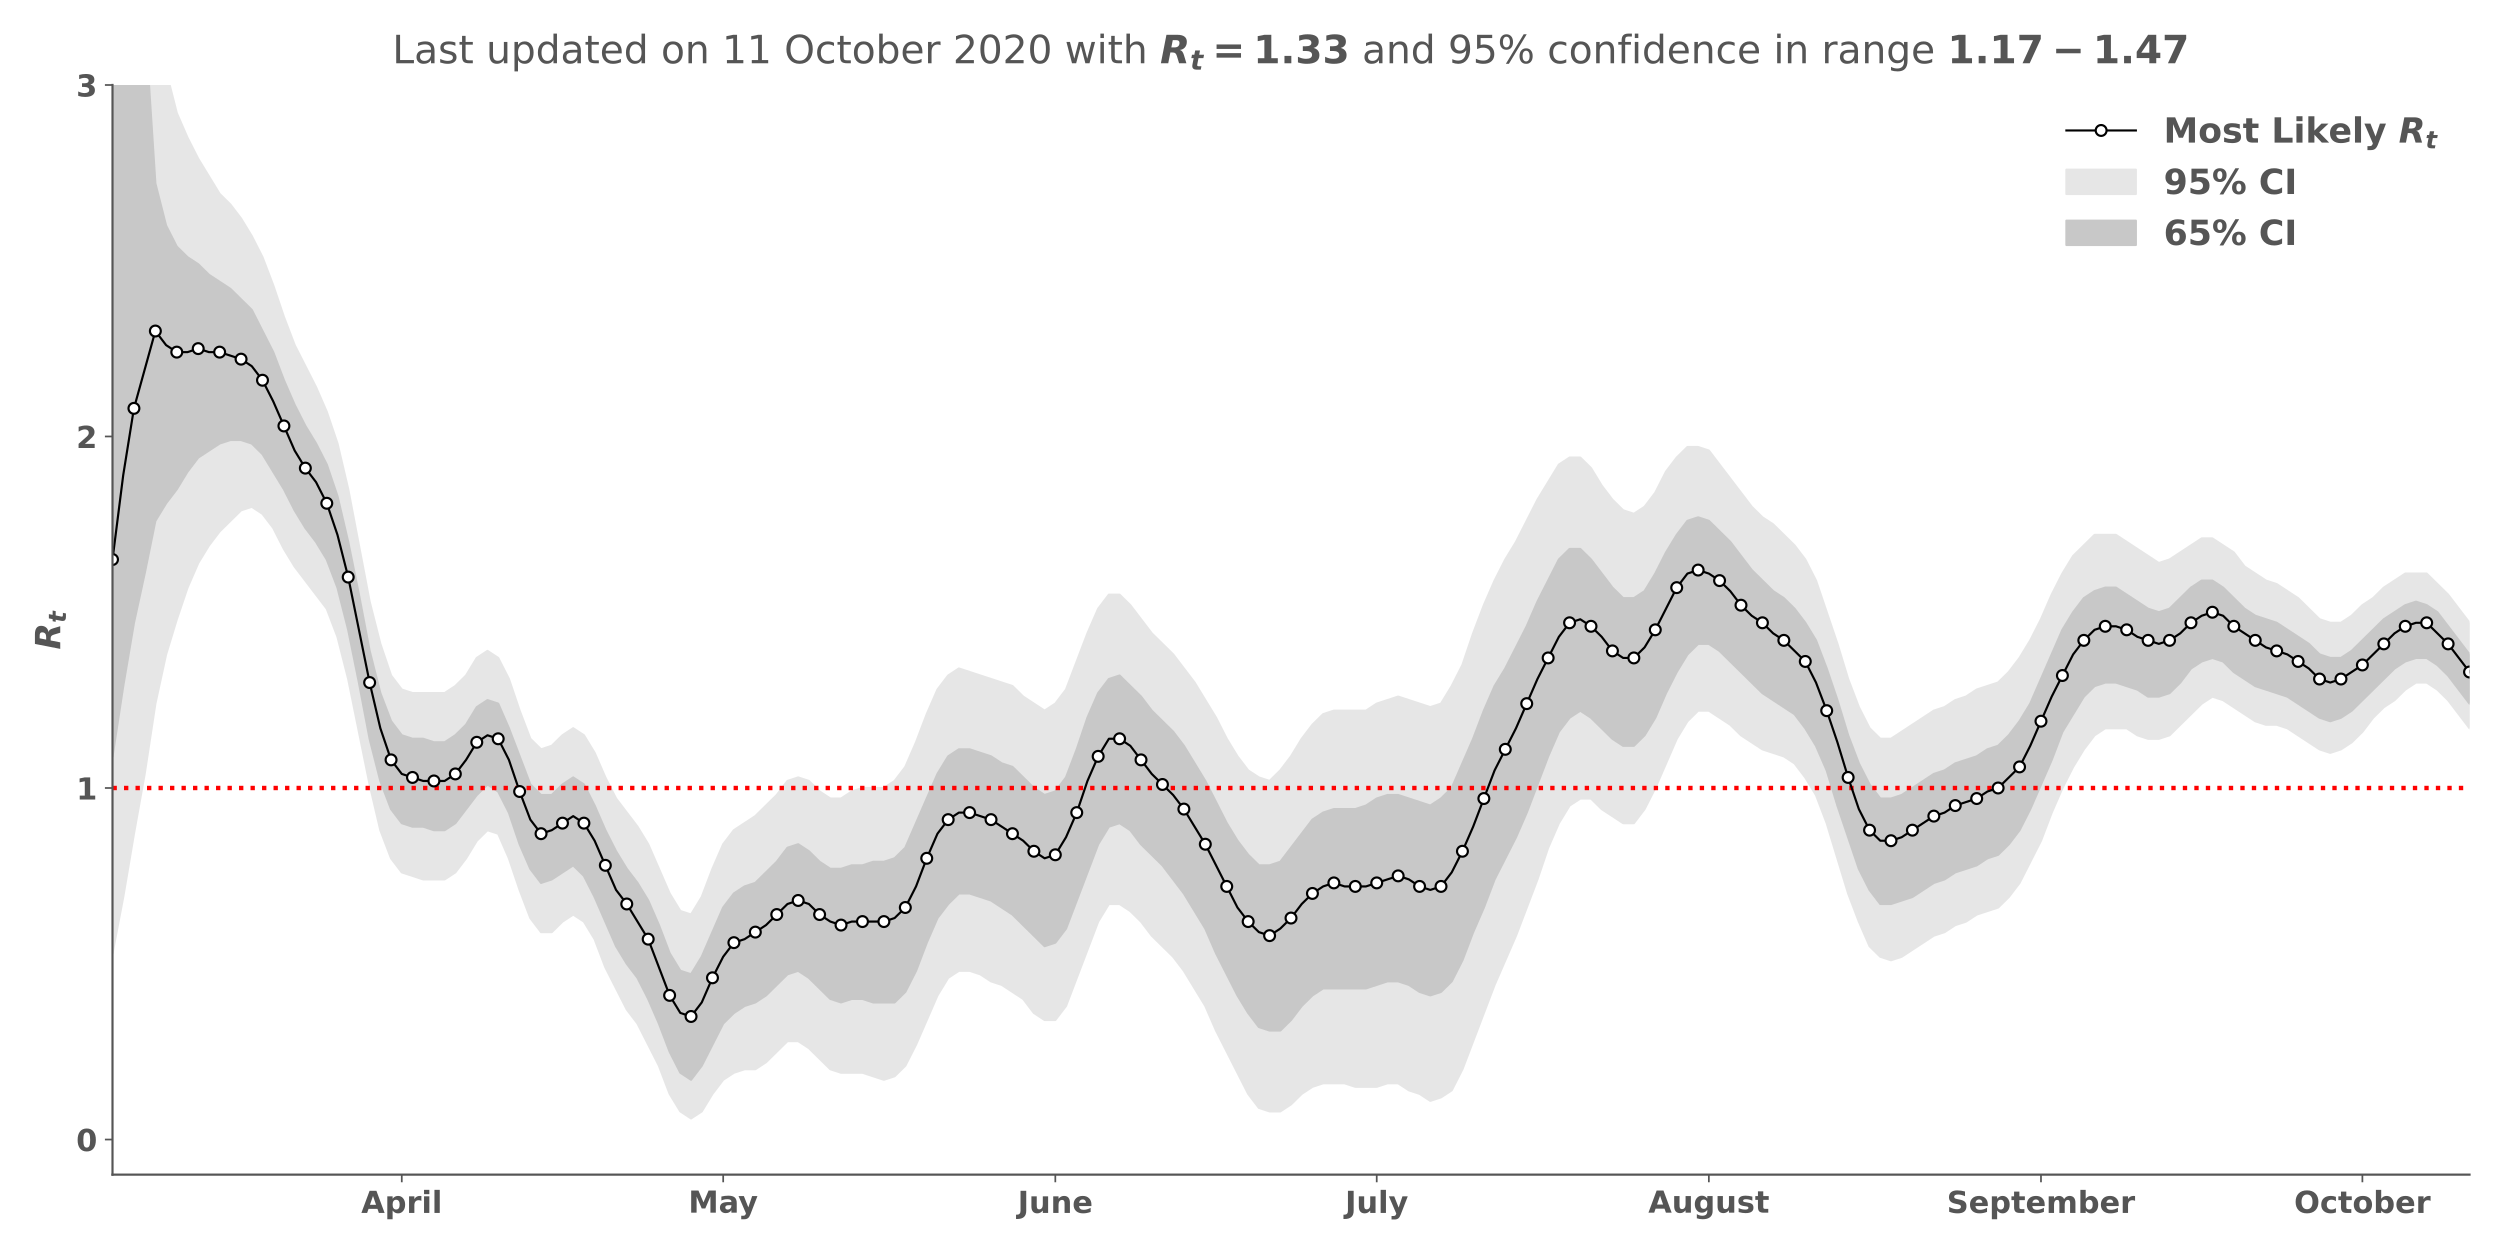 <?xml version="1.0" encoding="utf-8" standalone="no"?>
<!DOCTYPE svg PUBLIC "-//W3C//DTD SVG 1.1//EN"
  "http://www.w3.org/Graphics/SVG/1.1/DTD/svg11.dtd">
<!-- Created with matplotlib (https://matplotlib.org/) -->
<svg height="576pt" version="1.1" viewBox="0 0 1152 576" width="1152pt" xmlns="http://www.w3.org/2000/svg" xmlns:xlink="http://www.w3.org/1999/xlink">
 <defs>
  <style type="text/css">*{stroke-linecap:butt;stroke-linejoin:round;}</style>
 </defs>
 <g id="figure_1">
  <g id="patch_1">
   <path d="M 0 576 
L 1152 576 
L 1152 0 
L 0 0 
z
" style="fill:#ffffff;"/>
  </g>
  <g id="axes_1">
   <g id="patch_2">
    <path d="M 51.842 541.28 
L 1137.96 541.28 
L 1137.96 39.16 
L 51.842 39.16 
z
" style="fill:#ffffff;"/>
   </g>
   <g id="PolyCollection_1">
    <path clip-path="url(#p25df785c8b)" d="M 51.842 -555.285 
L 51.842 439.236 
L 56.779 413.32 
L 61.716 384.165 
L 66.653 356.629 
L 71.59 324.235 
L 76.526 301.558 
L 81.463 285.361 
L 86.4 270.783 
L 91.337 259.445 
L 96.274 251.346 
L 101.211 244.867 
L 106.148 240.008 
L 111.085 235.149 
L 116.022 233.529 
L 120.959 236.769 
L 125.895 243.247 
L 130.832 252.966 
L 135.769 261.065 
L 140.706 267.544 
L 145.643 274.023 
L 150.58 280.502 
L 155.517 293.459 
L 160.454 312.896 
L 165.391 337.193 
L 170.328 361.489 
L 175.264 382.545 
L 180.201 395.503 
L 185.138 401.982 
L 190.075 403.602 
L 195.012 405.222 
L 199.949 405.222 
L 204.886 405.222 
L 209.823 401.982 
L 214.76 395.503 
L 219.697 387.405 
L 224.633 382.545 
L 229.57 384.165 
L 234.507 395.503 
L 239.444 410.081 
L 244.381 423.039 
L 249.318 429.518 
L 254.255 429.518 
L 259.192 424.659 
L 264.129 421.419 
L 269.066 424.659 
L 274.002 432.757 
L 278.939 445.715 
L 283.876 455.434 
L 288.813 465.152 
L 293.75 471.631 
L 298.687 481.35 
L 303.624 491.068 
L 308.561 504.026 
L 313.498 512.125 
L 318.435 515.364 
L 323.372 512.125 
L 328.308 504.026 
L 333.245 497.547 
L 338.182 494.307 
L 343.119 492.688 
L 348.056 492.688 
L 352.993 489.448 
L 357.93 484.589 
L 362.867 479.73 
L 367.804 479.73 
L 372.74 482.969 
L 377.677 487.829 
L 382.614 492.688 
L 387.551 494.307 
L 392.488 494.307 
L 397.425 494.307 
L 402.362 495.927 
L 407.299 497.547 
L 412.236 495.927 
L 417.173 491.068 
L 422.11 481.35 
L 427.046 470.011 
L 431.983 458.673 
L 436.92 450.574 
L 441.857 447.335 
L 446.794 447.335 
L 451.731 448.955 
L 456.668 452.194 
L 461.605 453.814 
L 466.542 457.053 
L 471.478 460.293 
L 476.415 466.772 
L 481.352 470.011 
L 486.289 470.011 
L 491.226 463.532 
L 496.163 450.574 
L 501.1 437.617 
L 506.037 424.659 
L 510.974 416.56 
L 515.911 416.56 
L 520.847 419.799 
L 525.784 424.659 
L 530.721 431.138 
L 535.658 435.997 
L 540.595 440.856 
L 545.532 447.335 
L 550.469 455.434 
L 555.406 463.532 
L 560.343 474.871 
L 565.28 484.589 
L 570.216 494.307 
L 575.153 504.026 
L 580.09 510.505 
L 585.027 512.125 
L 589.964 512.125 
L 594.901 508.885 
L 599.838 504.026 
L 604.775 500.786 
L 609.712 499.167 
L 614.649 499.167 
L 619.586 499.167 
L 624.522 500.786 
L 629.459 500.786 
L 634.396 500.786 
L 639.333 499.167 
L 644.27 499.167 
L 649.207 502.406 
L 654.144 504.026 
L 659.081 507.265 
L 664.018 505.646 
L 668.955 502.406 
L 673.891 492.688 
L 678.828 479.73 
L 683.765 466.772 
L 688.702 453.814 
L 693.639 442.476 
L 698.576 431.138 
L 703.513 418.18 
L 708.45 405.222 
L 713.387 390.644 
L 718.323 379.306 
L 723.26 371.207 
L 728.197 367.968 
L 733.134 367.968 
L 738.071 372.827 
L 743.008 376.066 
L 747.945 379.306 
L 752.882 379.306 
L 757.819 372.827 
L 762.756 363.108 
L 767.692 351.77 
L 772.629 340.432 
L 777.566 332.333 
L 782.503 327.474 
L 787.44 327.474 
L 792.377 330.714 
L 797.314 333.953 
L 802.251 338.812 
L 807.188 342.052 
L 812.125 345.291 
L 817.062 346.911 
L 821.998 348.531 
L 826.935 351.77 
L 831.872 358.249 
L 836.809 366.348 
L 841.746 379.306 
L 846.683 395.503 
L 851.62 411.701 
L 856.557 424.659 
L 861.494 435.997 
L 866.431 440.856 
L 871.367 442.476 
L 876.304 440.856 
L 881.241 437.617 
L 886.178 434.377 
L 891.115 431.138 
L 896.052 429.518 
L 900.989 426.278 
L 905.926 424.659 
L 910.863 421.419 
L 915.799 419.799 
L 920.736 418.18 
L 925.673 413.32 
L 930.61 406.841 
L 935.547 397.123 
L 940.484 387.405 
L 945.421 374.447 
L 950.358 363.108 
L 955.295 353.39 
L 960.232 345.291 
L 965.168 338.812 
L 970.105 335.573 
L 975.042 335.573 
L 979.979 335.573 
L 984.916 338.812 
L 989.853 340.432 
L 994.79 340.432 
L 999.727 338.812 
L 1004.664 333.953 
L 1009.601 329.094 
L 1014.538 324.235 
L 1019.474 320.995 
L 1024.411 322.615 
L 1029.348 325.854 
L 1034.285 329.094 
L 1039.222 332.333 
L 1044.159 333.953 
L 1049.096 333.953 
L 1054.033 335.573 
L 1058.97 338.812 
L 1063.907 342.052 
L 1068.843 345.291 
L 1073.78 346.911 
L 1078.717 345.291 
L 1083.654 342.052 
L 1088.591 337.193 
L 1093.528 330.714 
L 1098.465 325.854 
L 1103.402 322.615 
L 1108.339 317.756 
L 1113.275 314.516 
L 1118.212 314.516 
L 1123.149 317.756 
L 1128.086 322.615 
L 1133.023 329.094 
L 1137.96 335.573 
L 1137.96 286.981 
L 1137.96 286.981 
L 1133.023 280.502 
L 1128.086 274.023 
L 1123.149 269.163 
L 1118.212 264.304 
L 1113.275 264.304 
L 1108.339 264.304 
L 1103.402 267.544 
L 1098.465 270.783 
L 1093.528 275.642 
L 1088.591 278.882 
L 1083.654 283.741 
L 1078.717 286.981 
L 1073.78 286.981 
L 1068.843 285.361 
L 1063.907 280.502 
L 1058.97 275.642 
L 1054.033 272.403 
L 1049.096 269.163 
L 1044.159 267.544 
L 1039.222 264.304 
L 1034.285 261.065 
L 1029.348 254.586 
L 1024.411 251.346 
L 1019.474 248.107 
L 1014.538 248.107 
L 1009.601 251.346 
L 1004.664 254.586 
L 999.727 257.825 
L 994.79 259.445 
L 989.853 256.205 
L 984.916 252.966 
L 979.979 249.726 
L 975.042 246.487 
L 970.105 246.487 
L 965.168 246.487 
L 960.232 251.346 
L 955.295 256.205 
L 950.358 264.304 
L 945.421 274.023 
L 940.484 285.361 
L 935.547 295.079 
L 930.61 303.178 
L 925.673 309.657 
L 920.736 314.516 
L 915.799 316.136 
L 910.863 317.756 
L 905.926 320.995 
L 900.989 322.615 
L 896.052 325.854 
L 891.115 327.474 
L 886.178 330.714 
L 881.241 333.953 
L 876.304 337.193 
L 871.367 340.432 
L 866.431 340.432 
L 861.494 335.573 
L 856.557 325.854 
L 851.62 312.896 
L 846.683 296.699 
L 841.746 282.121 
L 836.809 267.544 
L 831.872 257.825 
L 826.935 251.346 
L 821.998 246.487 
L 817.062 241.628 
L 812.125 238.388 
L 807.188 233.529 
L 802.251 227.05 
L 797.314 220.571 
L 792.377 214.092 
L 787.44 207.613 
L 782.503 205.993 
L 777.566 205.993 
L 772.629 210.853 
L 767.692 217.332 
L 762.756 227.05 
L 757.819 233.529 
L 752.882 236.769 
L 747.945 235.149 
L 743.008 230.29 
L 738.071 223.811 
L 733.134 215.712 
L 728.197 210.853 
L 723.26 210.853 
L 718.323 214.092 
L 713.387 222.191 
L 708.45 230.29 
L 703.513 240.008 
L 698.576 249.726 
L 693.639 257.825 
L 688.702 267.544 
L 683.765 278.882 
L 678.828 291.84 
L 673.891 306.417 
L 668.955 316.136 
L 664.018 324.235 
L 659.081 325.854 
L 654.144 324.235 
L 649.207 322.615 
L 644.27 320.995 
L 639.333 322.615 
L 634.396 324.235 
L 629.459 327.474 
L 624.522 327.474 
L 619.586 327.474 
L 614.649 327.474 
L 609.712 329.094 
L 604.775 333.953 
L 599.838 340.432 
L 594.901 348.531 
L 589.964 355.01 
L 585.027 359.869 
L 580.09 358.249 
L 575.153 355.01 
L 570.216 348.531 
L 565.28 340.432 
L 560.343 330.714 
L 555.406 322.615 
L 550.469 314.516 
L 545.532 308.037 
L 540.595 301.558 
L 535.658 296.699 
L 530.721 291.84 
L 525.784 285.361 
L 520.847 278.882 
L 515.911 274.023 
L 510.974 274.023 
L 506.037 280.502 
L 501.1 291.84 
L 496.163 304.798 
L 491.226 317.756 
L 486.289 324.235 
L 481.352 327.474 
L 476.415 324.235 
L 471.478 320.995 
L 466.542 316.136 
L 461.605 314.516 
L 456.668 312.896 
L 451.731 311.277 
L 446.794 309.657 
L 441.857 308.037 
L 436.92 311.277 
L 431.983 317.756 
L 427.046 329.094 
L 422.11 342.052 
L 417.173 353.39 
L 412.236 359.869 
L 407.299 363.108 
L 402.362 363.108 
L 397.425 363.108 
L 392.488 364.728 
L 387.551 367.968 
L 382.614 367.968 
L 377.677 364.728 
L 372.74 359.869 
L 367.804 358.249 
L 362.867 359.869 
L 357.93 366.348 
L 352.993 371.207 
L 348.056 376.066 
L 343.119 379.306 
L 338.182 382.545 
L 333.245 389.024 
L 328.308 400.362 
L 323.372 413.32 
L 318.435 421.419 
L 313.498 419.799 
L 308.561 411.701 
L 303.624 400.362 
L 298.687 389.024 
L 293.75 380.926 
L 288.813 374.447 
L 283.876 367.968 
L 278.939 358.249 
L 274.002 346.911 
L 269.066 338.812 
L 264.129 335.573 
L 259.192 338.812 
L 254.255 343.671 
L 249.318 345.291 
L 244.381 340.432 
L 239.444 327.474 
L 234.507 312.896 
L 229.57 303.178 
L 224.633 299.938 
L 219.697 303.178 
L 214.76 311.277 
L 209.823 316.136 
L 204.886 319.375 
L 199.949 319.375 
L 195.012 319.375 
L 190.075 319.375 
L 185.138 317.756 
L 180.201 311.277 
L 175.264 296.699 
L 170.328 277.262 
L 165.391 251.346 
L 160.454 225.43 
L 155.517 204.374 
L 150.58 189.796 
L 145.643 178.458 
L 140.706 168.739 
L 135.769 159.021 
L 130.832 146.063 
L 125.895 131.485 
L 120.959 118.527 
L 116.022 108.809 
L 111.085 100.71 
L 106.148 94.231 
L 101.211 89.372 
L 96.274 81.273 
L 91.337 73.175 
L 86.4 63.456 
L 81.463 52.118 
L 76.526 32.681 
L 71.59 0.286 
L 66.653 -122.814 
L 61.716 -242.675 
L 56.779 -391.691 
L 51.842 -555.285 
z
" style="fill:#e6e6e6;stroke:#e6e6e6;"/>
   </g>
   <g id="PolyCollection_2">
    <path clip-path="url(#p25df785c8b)" d="M 51.842 -263.732 
L 51.842 348.531 
L 56.779 316.136 
L 61.716 286.981 
L 66.653 264.304 
L 71.59 240.008 
L 76.526 231.909 
L 81.463 225.43 
L 86.4 217.332 
L 91.337 210.853 
L 96.274 207.613 
L 101.211 204.374 
L 106.148 202.754 
L 111.085 202.754 
L 116.022 204.374 
L 120.959 209.233 
L 125.895 217.332 
L 130.832 225.43 
L 135.769 235.149 
L 140.706 243.247 
L 145.643 249.726 
L 150.58 257.825 
L 155.517 270.783 
L 160.454 290.22 
L 165.391 314.516 
L 170.328 340.432 
L 175.264 359.869 
L 180.201 372.827 
L 185.138 379.306 
L 190.075 380.926 
L 195.012 380.926 
L 199.949 382.545 
L 204.886 382.545 
L 209.823 379.306 
L 214.76 372.827 
L 219.697 366.348 
L 224.633 361.489 
L 229.57 364.728 
L 234.507 374.447 
L 239.444 389.024 
L 244.381 400.362 
L 249.318 406.841 
L 254.255 405.222 
L 259.192 401.982 
L 264.129 398.743 
L 269.066 403.602 
L 274.002 413.32 
L 278.939 424.659 
L 283.876 435.997 
L 288.813 444.095 
L 293.75 450.574 
L 298.687 460.293 
L 303.624 471.631 
L 308.561 484.589 
L 313.498 494.307 
L 318.435 497.547 
L 323.372 491.068 
L 328.308 481.35 
L 333.245 471.631 
L 338.182 466.772 
L 343.119 463.532 
L 348.056 461.913 
L 352.993 458.673 
L 357.93 453.814 
L 362.867 448.955 
L 367.804 447.335 
L 372.74 450.574 
L 377.677 455.434 
L 382.614 460.293 
L 387.551 461.913 
L 392.488 460.293 
L 397.425 460.293 
L 402.362 461.913 
L 407.299 461.913 
L 412.236 461.913 
L 417.173 457.053 
L 422.11 447.335 
L 427.046 434.377 
L 431.983 423.039 
L 436.92 416.56 
L 441.857 411.701 
L 446.794 411.701 
L 451.731 413.32 
L 456.668 414.94 
L 461.605 418.18 
L 466.542 421.419 
L 471.478 426.278 
L 476.415 431.138 
L 481.352 435.997 
L 486.289 434.377 
L 491.226 427.898 
L 496.163 414.94 
L 501.1 401.982 
L 506.037 389.024 
L 510.974 380.926 
L 515.911 379.306 
L 520.847 382.545 
L 525.784 389.024 
L 530.721 393.883 
L 535.658 398.743 
L 540.595 405.222 
L 545.532 411.701 
L 550.469 419.799 
L 555.406 427.898 
L 560.343 439.236 
L 565.28 448.955 
L 570.216 458.673 
L 575.153 466.772 
L 580.09 473.251 
L 585.027 474.871 
L 589.964 474.871 
L 594.901 470.011 
L 599.838 463.532 
L 604.775 458.673 
L 609.712 455.434 
L 614.649 455.434 
L 619.586 455.434 
L 624.522 455.434 
L 629.459 455.434 
L 634.396 453.814 
L 639.333 452.194 
L 644.27 452.194 
L 649.207 453.814 
L 654.144 457.053 
L 659.081 458.673 
L 664.018 457.053 
L 668.955 452.194 
L 673.891 442.476 
L 678.828 429.518 
L 683.765 418.18 
L 688.702 405.222 
L 693.639 395.503 
L 698.576 385.785 
L 703.513 374.447 
L 708.45 361.489 
L 713.387 348.531 
L 718.323 337.193 
L 723.26 330.714 
L 728.197 327.474 
L 733.134 330.714 
L 738.071 335.573 
L 743.008 340.432 
L 747.945 343.671 
L 752.882 343.671 
L 757.819 338.812 
L 762.756 330.714 
L 767.692 319.375 
L 772.629 309.657 
L 777.566 301.558 
L 782.503 296.699 
L 787.44 296.699 
L 792.377 299.938 
L 797.314 304.798 
L 802.251 309.657 
L 807.188 314.516 
L 812.125 319.375 
L 817.062 322.615 
L 821.998 325.854 
L 826.935 329.094 
L 831.872 335.573 
L 836.809 343.671 
L 841.746 355.01 
L 846.683 371.207 
L 851.62 385.785 
L 856.557 400.362 
L 861.494 410.081 
L 866.431 416.56 
L 871.367 416.56 
L 876.304 414.94 
L 881.241 413.32 
L 886.178 410.081 
L 891.115 406.841 
L 896.052 405.222 
L 900.989 401.982 
L 905.926 400.362 
L 910.863 398.743 
L 915.799 395.503 
L 920.736 393.883 
L 925.673 389.024 
L 930.61 382.545 
L 935.547 372.827 
L 940.484 361.489 
L 945.421 350.15 
L 950.358 337.193 
L 955.295 329.094 
L 960.232 320.995 
L 965.168 316.136 
L 970.105 314.516 
L 975.042 314.516 
L 979.979 316.136 
L 984.916 317.756 
L 989.853 320.995 
L 994.79 320.995 
L 999.727 319.375 
L 1004.664 314.516 
L 1009.601 308.037 
L 1014.538 304.798 
L 1019.474 303.178 
L 1024.411 304.798 
L 1029.348 309.657 
L 1034.285 312.896 
L 1039.222 316.136 
L 1044.159 317.756 
L 1049.096 319.375 
L 1054.033 320.995 
L 1058.97 324.235 
L 1063.907 327.474 
L 1068.843 330.714 
L 1073.78 332.333 
L 1078.717 330.714 
L 1083.654 327.474 
L 1088.591 322.615 
L 1093.528 317.756 
L 1098.465 312.896 
L 1103.402 308.037 
L 1108.339 304.798 
L 1113.275 303.178 
L 1118.212 303.178 
L 1123.149 306.417 
L 1128.086 311.277 
L 1133.023 317.756 
L 1137.96 324.235 
L 1137.96 301.558 
L 1137.96 301.558 
L 1133.023 295.079 
L 1128.086 288.6 
L 1123.149 282.121 
L 1118.212 278.882 
L 1113.275 277.262 
L 1108.339 278.882 
L 1103.402 282.121 
L 1098.465 285.361 
L 1093.528 290.22 
L 1088.591 295.079 
L 1083.654 299.938 
L 1078.717 303.178 
L 1073.78 303.178 
L 1068.843 301.558 
L 1063.907 296.699 
L 1058.97 293.459 
L 1054.033 290.22 
L 1049.096 286.981 
L 1044.159 285.361 
L 1039.222 283.741 
L 1034.285 280.502 
L 1029.348 275.642 
L 1024.411 270.783 
L 1019.474 267.544 
L 1014.538 267.544 
L 1009.601 270.783 
L 1004.664 275.642 
L 999.727 280.502 
L 994.79 282.121 
L 989.853 280.502 
L 984.916 277.262 
L 979.979 274.023 
L 975.042 270.783 
L 970.105 270.783 
L 965.168 272.403 
L 960.232 275.642 
L 955.295 282.121 
L 950.358 290.22 
L 945.421 301.558 
L 940.484 312.896 
L 935.547 324.235 
L 930.61 332.333 
L 925.673 338.812 
L 920.736 343.671 
L 915.799 345.291 
L 910.863 348.531 
L 905.926 350.15 
L 900.989 351.77 
L 896.052 355.01 
L 891.115 356.629 
L 886.178 359.869 
L 881.241 363.108 
L 876.304 366.348 
L 871.367 367.968 
L 866.431 367.968 
L 861.494 361.489 
L 856.557 351.77 
L 851.62 338.812 
L 846.683 322.615 
L 841.746 308.037 
L 836.809 295.079 
L 831.872 286.981 
L 826.935 280.502 
L 821.998 275.642 
L 817.062 272.403 
L 812.125 267.544 
L 807.188 262.684 
L 802.251 256.205 
L 797.314 249.726 
L 792.377 244.867 
L 787.44 240.008 
L 782.503 238.388 
L 777.566 240.008 
L 772.629 246.487 
L 767.692 254.586 
L 762.756 264.304 
L 757.819 272.403 
L 752.882 275.642 
L 747.945 275.642 
L 743.008 270.783 
L 738.071 264.304 
L 733.134 257.825 
L 728.197 252.966 
L 723.26 252.966 
L 718.323 257.825 
L 713.387 267.544 
L 708.45 277.262 
L 703.513 288.6 
L 698.576 298.319 
L 693.639 308.037 
L 688.702 316.136 
L 683.765 327.474 
L 678.828 340.432 
L 673.891 351.77 
L 668.955 363.108 
L 664.018 367.968 
L 659.081 371.207 
L 654.144 369.587 
L 649.207 367.968 
L 644.27 366.348 
L 639.333 366.348 
L 634.396 367.968 
L 629.459 371.207 
L 624.522 372.827 
L 619.586 372.827 
L 614.649 372.827 
L 609.712 374.447 
L 604.775 377.686 
L 599.838 384.165 
L 594.901 390.644 
L 589.964 397.123 
L 585.027 398.743 
L 580.09 398.743 
L 575.153 393.883 
L 570.216 387.405 
L 565.28 379.306 
L 560.343 369.587 
L 555.406 359.869 
L 550.469 351.77 
L 545.532 343.671 
L 540.595 337.193 
L 535.658 332.333 
L 530.721 327.474 
L 525.784 320.995 
L 520.847 316.136 
L 515.911 311.277 
L 510.974 312.896 
L 506.037 319.375 
L 501.1 330.714 
L 496.163 345.291 
L 491.226 358.249 
L 486.289 364.728 
L 481.352 366.348 
L 476.415 363.108 
L 471.478 358.249 
L 466.542 353.39 
L 461.605 351.77 
L 456.668 348.531 
L 451.731 346.911 
L 446.794 345.291 
L 441.857 345.291 
L 436.92 348.531 
L 431.983 356.629 
L 427.046 367.968 
L 422.11 379.306 
L 417.173 390.644 
L 412.236 395.503 
L 407.299 397.123 
L 402.362 397.123 
L 397.425 398.743 
L 392.488 398.743 
L 387.551 400.362 
L 382.614 400.362 
L 377.677 397.123 
L 372.74 392.264 
L 367.804 389.024 
L 362.867 390.644 
L 357.93 397.123 
L 352.993 401.982 
L 348.056 406.841 
L 343.119 408.461 
L 338.182 411.701 
L 333.245 418.18 
L 328.308 429.518 
L 323.372 440.856 
L 318.435 448.955 
L 313.498 447.335 
L 308.561 439.236 
L 303.624 426.278 
L 298.687 414.94 
L 293.75 406.841 
L 288.813 400.362 
L 283.876 392.264 
L 278.939 382.545 
L 274.002 371.207 
L 269.066 361.489 
L 264.129 358.249 
L 259.192 361.489 
L 254.255 366.348 
L 249.318 366.348 
L 244.381 361.489 
L 239.444 348.531 
L 234.507 335.573 
L 229.57 324.235 
L 224.633 322.615 
L 219.697 325.854 
L 214.76 333.953 
L 209.823 338.812 
L 204.886 342.052 
L 199.949 342.052 
L 195.012 340.432 
L 190.075 340.432 
L 185.138 338.812 
L 180.201 332.333 
L 175.264 319.375 
L 170.328 299.938 
L 165.391 274.023 
L 160.454 249.726 
L 155.517 228.67 
L 150.58 214.092 
L 145.643 204.374 
L 140.706 196.275 
L 135.769 186.557 
L 130.832 175.218 
L 125.895 162.26 
L 120.959 152.542 
L 116.022 142.823 
L 111.085 137.964 
L 106.148 133.105 
L 101.211 129.866 
L 96.274 126.626 
L 91.337 121.767 
L 86.4 118.527 
L 81.463 113.668 
L 76.526 103.95 
L 71.59 84.513 
L 66.653 8.385 
L 61.716 -67.743 
L 56.779 -160.068 
L 51.842 -263.732 
z
" style="fill:#c8c8c8;stroke:#c8c8c8;"/>
   </g>
   <g id="matplotlib.axis_1">
    <g id="xtick_1">
     <g id="line2d_1">
      <defs>
       <path d="M 0 0 
L 0 3.5 
" id="m3d72945a5c" style="stroke:#555555;stroke-width:0.8;"/>
      </defs>
      <g>
       <use style="fill:#555555;stroke:#555555;stroke-width:0.8;" x="185.138" xlink:href="#m3d72945a5c" y="541.28"/>
      </g>
     </g>
     <g id="text_1">
      <!-- April -->
      <g style="fill:#555555;" transform="translate(166.459 558.918)scale(0.14 -0.14)">
       <defs>
        <path d="M 53.422 13.281 
L 24.031 13.281 
L 19.391 0 
L 0.484 0 
L 27.484 72.906 
L 49.906 72.906 
L 76.906 0 
L 58.016 0 
z
M 28.719 26.812 
L 48.688 26.812 
L 38.719 55.812 
z
" id="DejaVuSans-Bold-65"/>
        <path d="M 25.875 7.906 
L 25.875 -20.797 
L 8.406 -20.797 
L 8.406 54.688 
L 25.875 54.688 
L 25.875 46.688 
Q 29.5 51.469 33.891 53.734 
Q 38.281 56 44 56 
Q 54.109 56 60.594 47.969 
Q 67.094 39.938 67.094 27.297 
Q 67.094 14.656 60.594 6.609 
Q 54.109 -1.422 44 -1.422 
Q 38.281 -1.422 33.891 0.844 
Q 29.5 3.125 25.875 7.906 
z
M 37.5 43.312 
Q 31.891 43.312 28.875 39.188 
Q 25.875 35.062 25.875 27.297 
Q 25.875 19.531 28.875 15.406 
Q 31.891 11.281 37.5 11.281 
Q 43.109 11.281 46.062 15.375 
Q 49.031 19.484 49.031 27.297 
Q 49.031 35.109 46.062 39.203 
Q 43.109 43.312 37.5 43.312 
z
" id="DejaVuSans-Bold-112"/>
        <path d="M 49.031 39.797 
Q 46.734 40.875 44.453 41.375 
Q 42.188 41.891 39.891 41.891 
Q 33.156 41.891 29.516 37.562 
Q 25.875 33.25 25.875 25.203 
L 25.875 0 
L 8.406 0 
L 8.406 54.688 
L 25.875 54.688 
L 25.875 45.703 
Q 29.25 51.078 33.609 53.531 
Q 37.984 56 44.094 56 
Q 44.969 56 45.984 55.922 
Q 47.016 55.859 48.969 55.609 
z
" id="DejaVuSans-Bold-114"/>
        <path d="M 8.406 54.688 
L 25.875 54.688 
L 25.875 0 
L 8.406 0 
z
M 8.406 75.984 
L 25.875 75.984 
L 25.875 61.719 
L 8.406 61.719 
z
" id="DejaVuSans-Bold-105"/>
        <path d="M 8.406 75.984 
L 25.875 75.984 
L 25.875 0 
L 8.406 0 
z
" id="DejaVuSans-Bold-108"/>
       </defs>
       <use xlink:href="#DejaVuSans-Bold-65"/>
       <use x="77.393" xlink:href="#DejaVuSans-Bold-112"/>
       <use x="148.975" xlink:href="#DejaVuSans-Bold-114"/>
       <use x="198.291" xlink:href="#DejaVuSans-Bold-105"/>
       <use x="232.568" xlink:href="#DejaVuSans-Bold-108"/>
      </g>
     </g>
    </g>
    <g id="xtick_2">
     <g id="line2d_2">
      <g>
       <use style="fill:#555555;stroke:#555555;stroke-width:0.8;" x="333.245" xlink:href="#m3d72945a5c" y="541.28"/>
      </g>
     </g>
     <g id="text_2">
      <!-- May -->
      <g style="fill:#555555;" transform="translate(317.211 558.808)scale(0.14 -0.14)">
       <defs>
        <path d="M 9.188 72.906 
L 33.109 72.906 
L 49.703 33.891 
L 66.406 72.906 
L 90.281 72.906 
L 90.281 0 
L 72.516 0 
L 72.516 53.328 
L 55.719 14.016 
L 43.797 14.016 
L 27 53.328 
L 27 0 
L 9.188 0 
z
" id="DejaVuSans-Bold-77"/>
        <path d="M 32.906 24.609 
Q 27.438 24.609 24.672 22.75 
Q 21.922 20.906 21.922 17.281 
Q 21.922 13.969 24.141 12.078 
Q 26.375 10.203 30.328 10.203 
Q 35.25 10.203 38.625 13.734 
Q 42 17.281 42 22.609 
L 42 24.609 
z
M 59.625 31.203 
L 59.625 0 
L 42 0 
L 42 8.109 
Q 38.484 3.125 34.078 0.844 
Q 29.688 -1.422 23.391 -1.422 
Q 14.891 -1.422 9.594 3.531 
Q 4.297 8.5 4.297 16.406 
Q 4.297 26.031 10.906 30.516 
Q 17.531 35.016 31.688 35.016 
L 42 35.016 
L 42 36.375 
Q 42 40.531 38.719 42.453 
Q 35.453 44.391 28.516 44.391 
Q 22.906 44.391 18.062 43.266 
Q 13.234 42.141 9.078 39.891 
L 9.078 53.219 
Q 14.703 54.594 20.359 55.297 
Q 26.031 56 31.688 56 
Q 46.484 56 53.047 50.172 
Q 59.625 44.344 59.625 31.203 
z
" id="DejaVuSans-Bold-97"/>
        <path d="M 1.219 54.688 
L 18.703 54.688 
L 33.406 17.578 
L 45.906 54.688 
L 63.375 54.688 
L 40.375 -5.172 
Q 36.922 -14.312 32.297 -17.938 
Q 27.688 -21.578 20.125 -21.578 
L 10.016 -21.578 
L 10.016 -10.109 
L 15.484 -10.109 
Q 19.922 -10.109 21.938 -8.688 
Q 23.969 -7.281 25.094 -3.609 
L 25.594 -2.094 
z
" id="DejaVuSans-Bold-121"/>
       </defs>
       <use xlink:href="#DejaVuSans-Bold-77"/>
       <use x="99.512" xlink:href="#DejaVuSans-Bold-97"/>
       <use x="163.867" xlink:href="#DejaVuSans-Bold-121"/>
      </g>
     </g>
    </g>
    <g id="xtick_3">
     <g id="line2d_3">
      <g>
       <use style="fill:#555555;stroke:#555555;stroke-width:0.8;" x="486.289" xlink:href="#m3d72945a5c" y="541.28"/>
      </g>
     </g>
     <g id="text_3">
      <!-- June -->
      <g style="fill:#555555;" transform="translate(468.971 558.918)scale(0.14 -0.14)">
       <defs>
        <path d="M 9.188 72.906 
L 27.984 72.906 
L 27.984 7.078 
Q 27.984 -6.547 20.578 -13.281 
Q 13.188 -20.016 -1.812 -20.016 
L -5.609 -20.016 
L -5.609 -5.812 
L -2.688 -5.812 
Q 3.172 -5.812 6.172 -2.531 
Q 9.188 0.734 9.188 7.078 
z
" id="DejaVuSans-Bold-74"/>
        <path d="M 7.812 21.297 
L 7.812 54.688 
L 25.391 54.688 
L 25.391 49.219 
Q 25.391 44.781 25.344 38.062 
Q 25.297 31.344 25.297 29.109 
Q 25.297 22.516 25.641 19.609 
Q 25.984 16.703 26.812 15.375 
Q 27.875 13.672 29.609 12.734 
Q 31.344 11.812 33.594 11.812 
Q 39.062 11.812 42.188 16.016 
Q 45.312 20.219 45.312 27.688 
L 45.312 54.688 
L 62.797 54.688 
L 62.797 0 
L 45.312 0 
L 45.312 7.906 
Q 41.359 3.125 36.938 0.844 
Q 32.516 -1.422 27.203 -1.422 
Q 17.719 -1.422 12.766 4.391 
Q 7.812 10.203 7.812 21.297 
z
" id="DejaVuSans-Bold-117"/>
        <path d="M 63.375 33.297 
L 63.375 0 
L 45.797 0 
L 45.797 5.422 
L 45.797 25.484 
Q 45.797 32.562 45.484 35.25 
Q 45.172 37.938 44.391 39.203 
Q 43.359 40.922 41.594 41.875 
Q 39.844 42.828 37.594 42.828 
Q 32.125 42.828 29 38.594 
Q 25.875 34.375 25.875 26.906 
L 25.875 0 
L 8.406 0 
L 8.406 54.688 
L 25.875 54.688 
L 25.875 46.688 
Q 29.828 51.469 34.266 53.734 
Q 38.719 56 44.094 56 
Q 53.562 56 58.469 50.188 
Q 63.375 44.391 63.375 33.297 
z
" id="DejaVuSans-Bold-110"/>
        <path d="M 62.984 27.484 
L 62.984 22.516 
L 22.125 22.516 
Q 22.75 16.359 26.562 13.281 
Q 30.375 10.203 37.203 10.203 
Q 42.719 10.203 48.5 11.844 
Q 54.297 13.484 60.406 16.797 
L 60.406 3.328 
Q 54.203 0.984 48 -0.219 
Q 41.797 -1.422 35.594 -1.422 
Q 20.75 -1.422 12.516 6.125 
Q 4.297 13.672 4.297 27.297 
Q 4.297 40.672 12.375 48.328 
Q 20.453 56 34.625 56 
Q 47.516 56 55.25 48.234 
Q 62.984 40.484 62.984 27.484 
z
M 45.016 33.297 
Q 45.016 38.281 42.109 41.328 
Q 39.203 44.391 34.516 44.391 
Q 29.438 44.391 26.266 41.531 
Q 23.094 38.672 22.312 33.297 
z
" id="DejaVuSans-Bold-101"/>
       </defs>
       <use xlink:href="#DejaVuSans-Bold-74"/>
       <use x="37.207" xlink:href="#DejaVuSans-Bold-117"/>
       <use x="108.398" xlink:href="#DejaVuSans-Bold-110"/>
       <use x="179.59" xlink:href="#DejaVuSans-Bold-101"/>
      </g>
     </g>
    </g>
    <g id="xtick_4">
     <g id="line2d_4">
      <g>
       <use style="fill:#555555;stroke:#555555;stroke-width:0.8;" x="634.396" xlink:href="#m3d72945a5c" y="541.28"/>
      </g>
     </g>
     <g id="text_4">
      <!-- July -->
      <g style="fill:#555555;" transform="translate(619.846 558.918)scale(0.14 -0.14)">
       <use xlink:href="#DejaVuSans-Bold-74"/>
       <use x="37.207" xlink:href="#DejaVuSans-Bold-117"/>
       <use x="108.398" xlink:href="#DejaVuSans-Bold-108"/>
       <use x="142.676" xlink:href="#DejaVuSans-Bold-121"/>
      </g>
     </g>
    </g>
    <g id="xtick_5">
     <g id="line2d_5">
      <g>
       <use style="fill:#555555;stroke:#555555;stroke-width:0.8;" x="787.44" xlink:href="#m3d72945a5c" y="541.28"/>
      </g>
     </g>
     <g id="text_5">
      <!-- August -->
      <g style="fill:#555555;" transform="translate(759.534 558.808)scale(0.14 -0.14)">
       <defs>
        <path d="M 45.609 9.281 
Q 42 4.5 37.641 2.25 
Q 33.297 0 27.594 0 
Q 17.578 0 11.031 7.875 
Q 4.5 15.766 4.5 27.984 
Q 4.5 40.234 11.031 48.062 
Q 17.578 55.906 27.594 55.906 
Q 33.297 55.906 37.641 53.656 
Q 42 51.422 45.609 46.578 
L 45.609 54.688 
L 63.188 54.688 
L 63.188 5.516 
Q 63.188 -7.672 54.859 -14.625 
Q 46.531 -21.578 30.719 -21.578 
Q 25.594 -21.578 20.797 -20.797 
Q 16.016 -20.016 11.188 -18.406 
L 11.188 -4.781 
Q 15.766 -7.422 20.156 -8.719 
Q 24.562 -10.016 29 -10.016 
Q 37.594 -10.016 41.594 -6.25 
Q 45.609 -2.484 45.609 5.516 
z
M 34.078 43.312 
Q 28.656 43.312 25.625 39.297 
Q 22.609 35.297 22.609 27.984 
Q 22.609 20.453 25.531 16.578 
Q 28.469 12.703 34.078 12.703 
Q 39.547 12.703 42.578 16.703 
Q 45.609 20.703 45.609 27.984 
Q 45.609 35.297 42.578 39.297 
Q 39.547 43.312 34.078 43.312 
z
" id="DejaVuSans-Bold-103"/>
        <path d="M 51.125 52.984 
L 51.125 39.703 
Q 45.516 42.047 40.281 43.219 
Q 35.062 44.391 30.422 44.391 
Q 25.438 44.391 23.016 43.141 
Q 20.609 41.891 20.609 39.312 
Q 20.609 37.203 22.438 36.078 
Q 24.266 34.969 29 34.422 
L 32.078 33.984 
Q 45.516 32.281 50.141 28.375 
Q 54.781 24.469 54.781 16.109 
Q 54.781 7.375 48.328 2.969 
Q 41.891 -1.422 29.109 -1.422 
Q 23.688 -1.422 17.891 -0.562 
Q 12.109 0.297 6 2 
L 6 15.281 
Q 11.234 12.75 16.719 11.469 
Q 22.219 10.203 27.875 10.203 
Q 33.016 10.203 35.594 11.609 
Q 38.188 13.031 38.188 15.828 
Q 38.188 18.172 36.406 19.312 
Q 34.625 20.453 29.297 21.094 
L 26.219 21.484 
Q 14.547 22.953 9.859 26.906 
Q 5.172 30.859 5.172 38.922 
Q 5.172 47.609 11.125 51.797 
Q 17.094 56 29.391 56 
Q 34.234 56 39.547 55.266 
Q 44.875 54.547 51.125 52.984 
z
" id="DejaVuSans-Bold-115"/>
        <path d="M 27.484 70.219 
L 27.484 54.688 
L 45.516 54.688 
L 45.516 42.188 
L 27.484 42.188 
L 27.484 19 
Q 27.484 15.188 29 13.844 
Q 30.516 12.5 35.016 12.5 
L 44 12.5 
L 44 0 
L 29 0 
Q 18.656 0 14.328 4.312 
Q 10.016 8.641 10.016 19 
L 10.016 42.188 
L 1.312 42.188 
L 1.312 54.688 
L 10.016 54.688 
L 10.016 70.219 
z
" id="DejaVuSans-Bold-116"/>
       </defs>
       <use xlink:href="#DejaVuSans-Bold-65"/>
       <use x="77.393" xlink:href="#DejaVuSans-Bold-117"/>
       <use x="148.584" xlink:href="#DejaVuSans-Bold-103"/>
       <use x="220.166" xlink:href="#DejaVuSans-Bold-117"/>
       <use x="291.357" xlink:href="#DejaVuSans-Bold-115"/>
       <use x="350.879" xlink:href="#DejaVuSans-Bold-116"/>
      </g>
     </g>
    </g>
    <g id="xtick_6">
     <g id="line2d_6">
      <g>
       <use style="fill:#555555;stroke:#555555;stroke-width:0.8;" x="940.484" xlink:href="#m3d72945a5c" y="541.28"/>
      </g>
     </g>
     <g id="text_6">
      <!-- September -->
      <g style="fill:#555555;" transform="translate(897.086 558.918)scale(0.14 -0.14)">
       <defs>
        <path d="M 59.906 70.609 
L 59.906 55.172 
Q 53.906 57.859 48.188 59.219 
Q 42.484 60.594 37.406 60.594 
Q 30.672 60.594 27.438 58.734 
Q 24.219 56.891 24.219 52.984 
Q 24.219 50.047 26.391 48.406 
Q 28.562 46.781 34.281 45.609 
L 42.281 44 
Q 54.438 41.547 59.562 36.562 
Q 64.703 31.594 64.703 22.406 
Q 64.703 10.359 57.547 4.469 
Q 50.391 -1.422 35.688 -1.422 
Q 28.766 -1.422 21.781 -0.094 
Q 14.797 1.219 7.812 3.812 
L 7.812 19.672 
Q 14.797 15.969 21.312 14.078 
Q 27.828 12.203 33.891 12.203 
Q 40.047 12.203 43.312 14.25 
Q 46.578 16.312 46.578 20.125 
Q 46.578 23.531 44.359 25.391 
Q 42.141 27.25 35.5 28.719 
L 28.219 30.328 
Q 17.281 32.672 12.219 37.797 
Q 7.172 42.922 7.172 51.609 
Q 7.172 62.5 14.203 68.359 
Q 21.234 74.219 34.422 74.219 
Q 40.438 74.219 46.781 73.312 
Q 53.125 72.406 59.906 70.609 
z
" id="DejaVuSans-Bold-83"/>
        <path d="M 59.078 45.609 
Q 62.406 50.688 66.969 53.344 
Q 71.531 56 77 56 
Q 86.422 56 91.359 50.188 
Q 96.297 44.391 96.297 33.297 
L 96.297 0 
L 78.719 0 
L 78.719 28.516 
Q 78.766 29.156 78.781 29.828 
Q 78.812 30.516 78.812 31.781 
Q 78.812 37.594 77.094 40.203 
Q 75.391 42.828 71.578 42.828 
Q 66.609 42.828 63.891 38.719 
Q 61.188 34.625 61.078 26.859 
L 61.078 0 
L 43.5 0 
L 43.5 28.516 
Q 43.5 37.594 41.938 40.203 
Q 40.375 42.828 36.375 42.828 
Q 31.344 42.828 28.609 38.703 
Q 25.875 34.578 25.875 26.906 
L 25.875 0 
L 8.297 0 
L 8.297 54.688 
L 25.875 54.688 
L 25.875 46.688 
Q 29.109 51.312 33.281 53.656 
Q 37.453 56 42.484 56 
Q 48.141 56 52.484 53.266 
Q 56.844 50.531 59.078 45.609 
z
" id="DejaVuSans-Bold-109"/>
        <path d="M 37.5 11.281 
Q 43.109 11.281 46.062 15.375 
Q 49.031 19.484 49.031 27.297 
Q 49.031 35.109 46.062 39.203 
Q 43.109 43.312 37.5 43.312 
Q 31.891 43.312 28.875 39.188 
Q 25.875 35.062 25.875 27.297 
Q 25.875 19.531 28.875 15.406 
Q 31.891 11.281 37.5 11.281 
z
M 25.875 46.688 
Q 29.5 51.469 33.891 53.734 
Q 38.281 56 44 56 
Q 54.109 56 60.594 47.969 
Q 67.094 39.938 67.094 27.297 
Q 67.094 14.656 60.594 6.609 
Q 54.109 -1.422 44 -1.422 
Q 38.281 -1.422 33.891 0.844 
Q 29.5 3.125 25.875 7.906 
L 25.875 0 
L 8.406 0 
L 8.406 75.984 
L 25.875 75.984 
z
" id="DejaVuSans-Bold-98"/>
       </defs>
       <use xlink:href="#DejaVuSans-Bold-83"/>
       <use x="72.021" xlink:href="#DejaVuSans-Bold-101"/>
       <use x="139.844" xlink:href="#DejaVuSans-Bold-112"/>
       <use x="211.426" xlink:href="#DejaVuSans-Bold-116"/>
       <use x="259.229" xlink:href="#DejaVuSans-Bold-101"/>
       <use x="327.051" xlink:href="#DejaVuSans-Bold-109"/>
       <use x="431.25" xlink:href="#DejaVuSans-Bold-98"/>
       <use x="502.832" xlink:href="#DejaVuSans-Bold-101"/>
       <use x="570.654" xlink:href="#DejaVuSans-Bold-114"/>
      </g>
     </g>
    </g>
    <g id="xtick_7">
     <g id="line2d_7">
      <g>
       <use style="fill:#555555;stroke:#555555;stroke-width:0.8;" x="1088.591" xlink:href="#m3d72945a5c" y="541.28"/>
      </g>
     </g>
     <g id="text_7">
      <!-- October -->
      <g style="fill:#555555;" transform="translate(1057.125 558.918)scale(0.14 -0.14)">
       <defs>
        <path d="M 42.484 60.594 
Q 33.891 60.594 29.156 54.25 
Q 24.422 47.906 24.422 36.375 
Q 24.422 24.906 29.156 18.547 
Q 33.891 12.203 42.484 12.203 
Q 51.125 12.203 55.859 18.547 
Q 60.594 24.906 60.594 36.375 
Q 60.594 47.906 55.859 54.25 
Q 51.125 60.594 42.484 60.594 
z
M 42.484 74.219 
Q 60.062 74.219 70.016 64.156 
Q 79.984 54.109 79.984 36.375 
Q 79.984 18.703 70.016 8.641 
Q 60.062 -1.422 42.484 -1.422 
Q 24.953 -1.422 14.969 8.641 
Q 4.984 18.703 4.984 36.375 
Q 4.984 54.109 14.969 64.156 
Q 24.953 74.219 42.484 74.219 
z
" id="DejaVuSans-Bold-79"/>
        <path d="M 52.594 52.984 
L 52.594 38.719 
Q 49.031 41.156 45.438 42.328 
Q 41.844 43.5 37.984 43.5 
Q 30.672 43.5 26.594 39.234 
Q 22.516 34.969 22.516 27.297 
Q 22.516 19.625 26.594 15.344 
Q 30.672 11.078 37.984 11.078 
Q 42.094 11.078 45.781 12.297 
Q 49.469 13.531 52.594 15.922 
L 52.594 1.609 
Q 48.484 0.094 44.266 -0.656 
Q 40.047 -1.422 35.797 -1.422 
Q 21 -1.422 12.641 6.172 
Q 4.297 13.766 4.297 27.297 
Q 4.297 40.828 12.641 48.406 
Q 21 56 35.797 56 
Q 40.094 56 44.266 55.25 
Q 48.438 54.5 52.594 52.984 
z
" id="DejaVuSans-Bold-99"/>
        <path d="M 34.422 43.5 
Q 28.609 43.5 25.562 39.328 
Q 22.516 35.156 22.516 27.297 
Q 22.516 19.438 25.562 15.25 
Q 28.609 11.078 34.422 11.078 
Q 40.141 11.078 43.156 15.25 
Q 46.188 19.438 46.188 27.297 
Q 46.188 35.156 43.156 39.328 
Q 40.141 43.5 34.422 43.5 
z
M 34.422 56 
Q 48.531 56 56.469 48.375 
Q 64.406 40.766 64.406 27.297 
Q 64.406 13.812 56.469 6.188 
Q 48.531 -1.422 34.422 -1.422 
Q 20.266 -1.422 12.281 6.188 
Q 4.297 13.812 4.297 27.297 
Q 4.297 40.766 12.281 48.375 
Q 20.266 56 34.422 56 
z
" id="DejaVuSans-Bold-111"/>
       </defs>
       <use xlink:href="#DejaVuSans-Bold-79"/>
       <use x="85.01" xlink:href="#DejaVuSans-Bold-99"/>
       <use x="144.287" xlink:href="#DejaVuSans-Bold-116"/>
       <use x="192.09" xlink:href="#DejaVuSans-Bold-111"/>
       <use x="260.791" xlink:href="#DejaVuSans-Bold-98"/>
       <use x="332.373" xlink:href="#DejaVuSans-Bold-101"/>
       <use x="400.195" xlink:href="#DejaVuSans-Bold-114"/>
      </g>
     </g>
    </g>
   </g>
   <g id="matplotlib.axis_2">
    <g id="ytick_1">
     <g id="line2d_8">
      <defs>
       <path d="M 0 0 
L -3.5 0 
" id="m76e369f596" style="stroke:#555555;stroke-width:0.8;"/>
      </defs>
      <g>
       <use style="fill:#555555;stroke:#555555;stroke-width:0.8;" x="51.842" xlink:href="#m76e369f596" y="525.083"/>
      </g>
     </g>
     <g id="text_8">
      <!-- 0 -->
      <g style="fill:#555555;" transform="translate(35.101 530.401)scale(0.14 -0.14)">
       <defs>
        <path d="M 46 36.531 
Q 46 50.203 43.438 55.781 
Q 40.875 61.375 34.812 61.375 
Q 28.766 61.375 26.172 55.781 
Q 23.578 50.203 23.578 36.531 
Q 23.578 22.703 26.172 17.031 
Q 28.766 11.375 34.812 11.375 
Q 40.828 11.375 43.406 17.031 
Q 46 22.703 46 36.531 
z
M 64.797 36.375 
Q 64.797 18.266 56.984 8.422 
Q 49.172 -1.422 34.812 -1.422 
Q 20.406 -1.422 12.594 8.422 
Q 4.781 18.266 4.781 36.375 
Q 4.781 54.547 12.594 64.375 
Q 20.406 74.219 34.812 74.219 
Q 49.172 74.219 56.984 64.375 
Q 64.797 54.547 64.797 36.375 
z
" id="DejaVuSans-Bold-48"/>
       </defs>
       <use xlink:href="#DejaVuSans-Bold-48"/>
      </g>
     </g>
    </g>
    <g id="ytick_2">
     <g id="line2d_9">
      <g>
       <use style="fill:#555555;stroke:#555555;stroke-width:0.8;" x="51.842" xlink:href="#m76e369f596" y="363.108"/>
      </g>
     </g>
     <g id="text_9">
      <!-- 1 -->
      <g style="fill:#555555;" transform="translate(35.101 368.427)scale(0.14 -0.14)">
       <defs>
        <path d="M 11.719 12.984 
L 28.328 12.984 
L 28.328 60.109 
L 11.281 56.594 
L 11.281 69.391 
L 28.219 72.906 
L 46.094 72.906 
L 46.094 12.984 
L 62.703 12.984 
L 62.703 0 
L 11.719 0 
z
" id="DejaVuSans-Bold-49"/>
       </defs>
       <use xlink:href="#DejaVuSans-Bold-49"/>
      </g>
     </g>
    </g>
    <g id="ytick_3">
     <g id="line2d_10">
      <g>
       <use style="fill:#555555;stroke:#555555;stroke-width:0.8;" x="51.842" xlink:href="#m76e369f596" y="201.134"/>
      </g>
     </g>
     <g id="text_10">
      <!-- 2 -->
      <g style="fill:#555555;" transform="translate(35.101 206.453)scale(0.14 -0.14)">
       <defs>
        <path d="M 28.812 13.812 
L 60.891 13.812 
L 60.891 0 
L 7.906 0 
L 7.906 13.812 
L 34.516 37.312 
Q 38.094 40.531 39.797 43.609 
Q 41.5 46.688 41.5 50 
Q 41.5 55.125 38.062 58.25 
Q 34.625 61.375 28.906 61.375 
Q 24.516 61.375 19.281 59.5 
Q 14.062 57.625 8.109 53.906 
L 8.109 69.922 
Q 14.453 72.016 20.656 73.109 
Q 26.859 74.219 32.812 74.219 
Q 45.906 74.219 53.156 68.453 
Q 60.406 62.703 60.406 52.391 
Q 60.406 46.438 57.328 41.281 
Q 54.25 36.141 44.391 27.484 
z
" id="DejaVuSans-Bold-50"/>
       </defs>
       <use xlink:href="#DejaVuSans-Bold-50"/>
      </g>
     </g>
    </g>
    <g id="ytick_4">
     <g id="line2d_11">
      <g>
       <use style="fill:#555555;stroke:#555555;stroke-width:0.8;" x="51.842" xlink:href="#m76e369f596" y="39.16"/>
      </g>
     </g>
     <g id="text_11">
      <!-- 3 -->
      <g style="fill:#555555;" transform="translate(35.101 44.479)scale(0.14 -0.14)">
       <defs>
        <path d="M 46.578 39.312 
Q 53.953 37.406 57.781 32.688 
Q 61.625 27.984 61.625 20.703 
Q 61.625 9.859 53.312 4.219 
Q 45.016 -1.422 29.109 -1.422 
Q 23.484 -1.422 17.844 -0.516 
Q 12.203 0.391 6.688 2.203 
L 6.688 16.703 
Q 11.969 14.062 17.156 12.719 
Q 22.359 11.375 27.391 11.375 
Q 34.859 11.375 38.844 13.953 
Q 42.828 16.547 42.828 21.391 
Q 42.828 26.375 38.75 28.938 
Q 34.672 31.5 26.703 31.5 
L 19.188 31.5 
L 19.188 43.609 
L 27.094 43.609 
Q 34.188 43.609 37.641 45.828 
Q 41.109 48.047 41.109 52.594 
Q 41.109 56.781 37.734 59.078 
Q 34.375 61.375 28.219 61.375 
Q 23.688 61.375 19.047 60.344 
Q 14.406 59.328 9.812 57.328 
L 9.812 71.094 
Q 15.375 72.656 20.844 73.438 
Q 26.312 74.219 31.594 74.219 
Q 45.797 74.219 52.844 69.547 
Q 59.906 64.891 59.906 55.516 
Q 59.906 49.125 56.531 45.047 
Q 53.172 40.969 46.578 39.312 
z
" id="DejaVuSans-Bold-51"/>
       </defs>
       <use xlink:href="#DejaVuSans-Bold-51"/>
      </g>
     </g>
    </g>
    <g id="text_12">
     <!-- $R_{t}$ -->
     <g style="fill:#555555;" transform="translate(27.774 299.34)rotate(-90)scale(0.16 -0.16)">
      <defs>
       <path d="M 36.719 40.578 
Q 43.109 40.578 46.406 43.547 
Q 49.703 46.531 49.703 52.297 
Q 49.703 55.906 47.438 57.594 
Q 45.172 59.281 40.281 59.281 
L 32.516 59.281 
L 28.812 40.578 
z
M 26.312 27.594 
L 20.906 0 
L 2.094 0 
L 16.312 72.906 
L 44.094 72.906 
Q 56.109 72.906 62.297 68.406 
Q 68.5 63.922 68.5 55.172 
Q 68.5 46.344 63.609 40.625 
Q 58.734 34.906 50.391 34.078 
Q 54.203 33.297 56.734 30.188 
Q 59.281 27.094 61.188 20.703 
L 67.391 0 
L 48.688 0 
L 43.219 18.109 
Q 41.547 23.531 39.172 25.562 
Q 36.812 27.594 32.328 27.594 
z
" id="DejaVuSans-BoldOblique-82"/>
       <path d="M 35.984 70.219 
L 33.016 54.688 
L 50.875 54.688 
L 48.391 42.188 
L 30.516 42.188 
L 26.031 19.047 
Q 25.828 18.266 25.75 17.719 
Q 25.688 17.188 25.688 16.703 
Q 25.688 14.453 27.172 13.469 
Q 28.656 12.5 32.172 12.5 
L 41.219 12.5 
L 38.719 0 
L 24.031 0 
Q 16.109 0 11.953 3.312 
Q 7.812 6.641 7.812 12.891 
Q 7.812 14.266 7.953 15.828 
Q 8.109 17.391 8.406 19 
L 12.891 42.188 
L 4.297 42.188 
L 6.688 54.688 
L 15.375 54.688 
L 18.406 70.219 
z
" id="DejaVuSans-BoldOblique-116"/>
      </defs>
      <use transform="translate(0 0.094)" xlink:href="#DejaVuSans-BoldOblique-82"/>
      <use transform="translate(77.002 -16.312)scale(0.7)" xlink:href="#DejaVuSans-BoldOblique-116"/>
     </g>
    </g>
   </g>
   <g id="line2d_12">
    <path clip-path="url(#p25df785c8b)" d="M 51.842 363.108 
L 1137.96 363.108 
" style="fill:none;stroke:#ff0000;stroke-dasharray:2,3.3;stroke-dashoffset:0;stroke-width:2;"/>
   </g>
   <g id="line2d_13">
    <path clip-path="url(#p25df785c8b)" d="M 51.842 257.825 
L 56.779 218.951 
L 61.716 188.176 
L 71.59 152.542 
L 76.526 159.021 
L 81.463 162.26 
L 86.4 162.26 
L 91.337 160.641 
L 96.274 162.26 
L 101.211 162.26 
L 111.085 165.5 
L 116.022 168.739 
L 120.959 175.218 
L 125.895 184.937 
L 135.769 207.613 
L 140.706 215.712 
L 145.643 222.191 
L 150.58 231.909 
L 155.517 246.487 
L 160.454 265.924 
L 170.328 314.516 
L 175.264 335.573 
L 180.201 350.15 
L 185.138 356.629 
L 195.012 359.869 
L 204.886 359.869 
L 209.823 356.629 
L 214.76 350.15 
L 219.697 342.052 
L 224.633 338.812 
L 229.57 340.432 
L 234.507 350.15 
L 239.444 364.728 
L 244.381 377.686 
L 249.318 384.165 
L 254.255 382.545 
L 264.129 376.066 
L 269.066 379.306 
L 274.002 387.405 
L 283.876 410.081 
L 288.813 416.56 
L 298.687 432.757 
L 308.561 458.673 
L 313.498 466.772 
L 318.435 468.392 
L 323.372 461.913 
L 328.308 450.574 
L 333.245 440.856 
L 338.182 434.377 
L 343.119 432.757 
L 352.993 426.278 
L 362.867 416.56 
L 367.804 414.94 
L 372.74 416.56 
L 377.677 421.419 
L 382.614 424.659 
L 387.551 426.278 
L 392.488 424.659 
L 407.299 424.659 
L 412.236 423.039 
L 417.173 418.18 
L 422.11 408.461 
L 427.046 395.503 
L 431.983 384.165 
L 436.92 377.686 
L 441.857 374.447 
L 446.794 374.447 
L 456.668 377.686 
L 471.478 387.405 
L 476.415 392.264 
L 481.352 395.503 
L 486.289 393.883 
L 491.226 385.785 
L 496.163 374.447 
L 501.1 359.869 
L 506.037 348.531 
L 510.974 340.432 
L 515.911 340.432 
L 520.847 343.671 
L 530.721 356.629 
L 540.595 366.348 
L 545.532 372.827 
L 555.406 389.024 
L 570.216 418.18 
L 575.153 424.659 
L 580.09 429.518 
L 585.027 431.138 
L 589.964 427.898 
L 594.901 423.039 
L 599.838 416.56 
L 604.775 411.701 
L 609.712 408.461 
L 614.649 406.841 
L 619.586 408.461 
L 629.459 408.461 
L 644.27 403.602 
L 649.207 405.222 
L 654.144 408.461 
L 659.081 410.081 
L 664.018 408.461 
L 668.955 401.982 
L 673.891 392.264 
L 678.828 380.926 
L 688.702 355.01 
L 698.576 335.573 
L 708.45 312.896 
L 718.323 293.459 
L 723.26 286.981 
L 728.197 285.361 
L 733.134 288.6 
L 738.071 293.459 
L 743.008 299.938 
L 747.945 303.178 
L 752.882 303.178 
L 757.819 298.319 
L 762.756 290.22 
L 772.629 270.783 
L 777.566 264.304 
L 782.503 262.684 
L 787.44 264.304 
L 792.377 267.544 
L 797.314 272.403 
L 802.251 278.882 
L 807.188 283.741 
L 812.125 286.981 
L 817.062 291.84 
L 821.998 295.079 
L 831.872 304.798 
L 836.809 314.516 
L 841.746 327.474 
L 846.683 342.052 
L 851.62 358.249 
L 856.557 372.827 
L 861.494 382.545 
L 866.431 387.405 
L 871.367 387.405 
L 876.304 385.785 
L 891.115 376.066 
L 896.052 374.447 
L 900.989 371.207 
L 910.863 367.968 
L 915.799 364.728 
L 920.736 363.108 
L 930.61 353.39 
L 935.547 343.671 
L 945.421 320.995 
L 955.295 301.558 
L 960.232 295.079 
L 965.168 290.22 
L 970.105 288.6 
L 975.042 288.6 
L 979.979 290.22 
L 984.916 293.459 
L 994.79 296.699 
L 999.727 295.079 
L 1004.664 291.84 
L 1009.601 286.981 
L 1014.538 283.741 
L 1019.474 282.121 
L 1024.411 283.741 
L 1029.348 288.6 
L 1044.159 298.319 
L 1054.033 301.558 
L 1063.907 308.037 
L 1068.843 312.896 
L 1073.78 314.516 
L 1078.717 312.896 
L 1088.591 306.417 
L 1103.402 291.84 
L 1108.339 288.6 
L 1113.275 286.981 
L 1118.212 286.981 
L 1128.086 296.699 
L 1137.96 309.657 
L 1137.96 309.657 
" style="fill:none;stroke:#000000;stroke-linecap:square;"/>
    <defs>
     <path d="M 0 2.5 
C 0.663 2.5 1.299 2.237 1.768 1.768 
C 2.237 1.299 2.5 0.663 2.5 0 
C 2.5 -0.663 2.237 -1.299 1.768 -1.768 
C 1.299 -2.237 0.663 -2.5 0 -2.5 
C -0.663 -2.5 -1.299 -2.237 -1.768 -1.768 
C -2.237 -1.299 -2.5 -0.663 -2.5 0 
C -2.5 0.663 -2.237 1.299 -1.768 1.768 
C -1.299 2.237 -0.663 2.5 0 2.5 
z
" id="me24b68ba31" style="stroke:#000000;"/>
    </defs>
    <g clip-path="url(#p25df785c8b)">
     <use style="fill:#ffffff;stroke:#000000;" x="51.842" xlink:href="#me24b68ba31" y="257.825"/>
     <use style="fill:#ffffff;stroke:#000000;" x="61.716" xlink:href="#me24b68ba31" y="188.176"/>
     <use style="fill:#ffffff;stroke:#000000;" x="71.59" xlink:href="#me24b68ba31" y="152.542"/>
     <use style="fill:#ffffff;stroke:#000000;" x="81.463" xlink:href="#me24b68ba31" y="162.26"/>
     <use style="fill:#ffffff;stroke:#000000;" x="91.337" xlink:href="#me24b68ba31" y="160.641"/>
     <use style="fill:#ffffff;stroke:#000000;" x="101.211" xlink:href="#me24b68ba31" y="162.26"/>
     <use style="fill:#ffffff;stroke:#000000;" x="111.085" xlink:href="#me24b68ba31" y="165.5"/>
     <use style="fill:#ffffff;stroke:#000000;" x="120.959" xlink:href="#me24b68ba31" y="175.218"/>
     <use style="fill:#ffffff;stroke:#000000;" x="130.832" xlink:href="#me24b68ba31" y="196.275"/>
     <use style="fill:#ffffff;stroke:#000000;" x="140.706" xlink:href="#me24b68ba31" y="215.712"/>
     <use style="fill:#ffffff;stroke:#000000;" x="150.58" xlink:href="#me24b68ba31" y="231.909"/>
     <use style="fill:#ffffff;stroke:#000000;" x="160.454" xlink:href="#me24b68ba31" y="265.924"/>
     <use style="fill:#ffffff;stroke:#000000;" x="170.328" xlink:href="#me24b68ba31" y="314.516"/>
     <use style="fill:#ffffff;stroke:#000000;" x="180.201" xlink:href="#me24b68ba31" y="350.15"/>
     <use style="fill:#ffffff;stroke:#000000;" x="190.075" xlink:href="#me24b68ba31" y="358.249"/>
     <use style="fill:#ffffff;stroke:#000000;" x="199.949" xlink:href="#me24b68ba31" y="359.869"/>
     <use style="fill:#ffffff;stroke:#000000;" x="209.823" xlink:href="#me24b68ba31" y="356.629"/>
     <use style="fill:#ffffff;stroke:#000000;" x="219.697" xlink:href="#me24b68ba31" y="342.052"/>
     <use style="fill:#ffffff;stroke:#000000;" x="229.57" xlink:href="#me24b68ba31" y="340.432"/>
     <use style="fill:#ffffff;stroke:#000000;" x="239.444" xlink:href="#me24b68ba31" y="364.728"/>
     <use style="fill:#ffffff;stroke:#000000;" x="249.318" xlink:href="#me24b68ba31" y="384.165"/>
     <use style="fill:#ffffff;stroke:#000000;" x="259.192" xlink:href="#me24b68ba31" y="379.306"/>
     <use style="fill:#ffffff;stroke:#000000;" x="269.066" xlink:href="#me24b68ba31" y="379.306"/>
     <use style="fill:#ffffff;stroke:#000000;" x="278.939" xlink:href="#me24b68ba31" y="398.743"/>
     <use style="fill:#ffffff;stroke:#000000;" x="288.813" xlink:href="#me24b68ba31" y="416.56"/>
     <use style="fill:#ffffff;stroke:#000000;" x="298.687" xlink:href="#me24b68ba31" y="432.757"/>
     <use style="fill:#ffffff;stroke:#000000;" x="308.561" xlink:href="#me24b68ba31" y="458.673"/>
     <use style="fill:#ffffff;stroke:#000000;" x="318.435" xlink:href="#me24b68ba31" y="468.392"/>
     <use style="fill:#ffffff;stroke:#000000;" x="328.308" xlink:href="#me24b68ba31" y="450.574"/>
     <use style="fill:#ffffff;stroke:#000000;" x="338.182" xlink:href="#me24b68ba31" y="434.377"/>
     <use style="fill:#ffffff;stroke:#000000;" x="348.056" xlink:href="#me24b68ba31" y="429.518"/>
     <use style="fill:#ffffff;stroke:#000000;" x="357.93" xlink:href="#me24b68ba31" y="421.419"/>
     <use style="fill:#ffffff;stroke:#000000;" x="367.804" xlink:href="#me24b68ba31" y="414.94"/>
     <use style="fill:#ffffff;stroke:#000000;" x="377.677" xlink:href="#me24b68ba31" y="421.419"/>
     <use style="fill:#ffffff;stroke:#000000;" x="387.551" xlink:href="#me24b68ba31" y="426.278"/>
     <use style="fill:#ffffff;stroke:#000000;" x="397.425" xlink:href="#me24b68ba31" y="424.659"/>
     <use style="fill:#ffffff;stroke:#000000;" x="407.299" xlink:href="#me24b68ba31" y="424.659"/>
     <use style="fill:#ffffff;stroke:#000000;" x="417.173" xlink:href="#me24b68ba31" y="418.18"/>
     <use style="fill:#ffffff;stroke:#000000;" x="427.046" xlink:href="#me24b68ba31" y="395.503"/>
     <use style="fill:#ffffff;stroke:#000000;" x="436.92" xlink:href="#me24b68ba31" y="377.686"/>
     <use style="fill:#ffffff;stroke:#000000;" x="446.794" xlink:href="#me24b68ba31" y="374.447"/>
     <use style="fill:#ffffff;stroke:#000000;" x="456.668" xlink:href="#me24b68ba31" y="377.686"/>
     <use style="fill:#ffffff;stroke:#000000;" x="466.542" xlink:href="#me24b68ba31" y="384.165"/>
     <use style="fill:#ffffff;stroke:#000000;" x="476.415" xlink:href="#me24b68ba31" y="392.264"/>
     <use style="fill:#ffffff;stroke:#000000;" x="486.289" xlink:href="#me24b68ba31" y="393.883"/>
     <use style="fill:#ffffff;stroke:#000000;" x="496.163" xlink:href="#me24b68ba31" y="374.447"/>
     <use style="fill:#ffffff;stroke:#000000;" x="506.037" xlink:href="#me24b68ba31" y="348.531"/>
     <use style="fill:#ffffff;stroke:#000000;" x="515.911" xlink:href="#me24b68ba31" y="340.432"/>
     <use style="fill:#ffffff;stroke:#000000;" x="525.784" xlink:href="#me24b68ba31" y="350.15"/>
     <use style="fill:#ffffff;stroke:#000000;" x="535.658" xlink:href="#me24b68ba31" y="361.489"/>
     <use style="fill:#ffffff;stroke:#000000;" x="545.532" xlink:href="#me24b68ba31" y="372.827"/>
     <use style="fill:#ffffff;stroke:#000000;" x="555.406" xlink:href="#me24b68ba31" y="389.024"/>
     <use style="fill:#ffffff;stroke:#000000;" x="565.28" xlink:href="#me24b68ba31" y="408.461"/>
     <use style="fill:#ffffff;stroke:#000000;" x="575.153" xlink:href="#me24b68ba31" y="424.659"/>
     <use style="fill:#ffffff;stroke:#000000;" x="585.027" xlink:href="#me24b68ba31" y="431.138"/>
     <use style="fill:#ffffff;stroke:#000000;" x="594.901" xlink:href="#me24b68ba31" y="423.039"/>
     <use style="fill:#ffffff;stroke:#000000;" x="604.775" xlink:href="#me24b68ba31" y="411.701"/>
     <use style="fill:#ffffff;stroke:#000000;" x="614.649" xlink:href="#me24b68ba31" y="406.841"/>
     <use style="fill:#ffffff;stroke:#000000;" x="624.522" xlink:href="#me24b68ba31" y="408.461"/>
     <use style="fill:#ffffff;stroke:#000000;" x="634.396" xlink:href="#me24b68ba31" y="406.841"/>
     <use style="fill:#ffffff;stroke:#000000;" x="644.27" xlink:href="#me24b68ba31" y="403.602"/>
     <use style="fill:#ffffff;stroke:#000000;" x="654.144" xlink:href="#me24b68ba31" y="408.461"/>
     <use style="fill:#ffffff;stroke:#000000;" x="664.018" xlink:href="#me24b68ba31" y="408.461"/>
     <use style="fill:#ffffff;stroke:#000000;" x="673.891" xlink:href="#me24b68ba31" y="392.264"/>
     <use style="fill:#ffffff;stroke:#000000;" x="683.765" xlink:href="#me24b68ba31" y="367.968"/>
     <use style="fill:#ffffff;stroke:#000000;" x="693.639" xlink:href="#me24b68ba31" y="345.291"/>
     <use style="fill:#ffffff;stroke:#000000;" x="703.513" xlink:href="#me24b68ba31" y="324.235"/>
     <use style="fill:#ffffff;stroke:#000000;" x="713.387" xlink:href="#me24b68ba31" y="303.178"/>
     <use style="fill:#ffffff;stroke:#000000;" x="723.26" xlink:href="#me24b68ba31" y="286.981"/>
     <use style="fill:#ffffff;stroke:#000000;" x="733.134" xlink:href="#me24b68ba31" y="288.6"/>
     <use style="fill:#ffffff;stroke:#000000;" x="743.008" xlink:href="#me24b68ba31" y="299.938"/>
     <use style="fill:#ffffff;stroke:#000000;" x="752.882" xlink:href="#me24b68ba31" y="303.178"/>
     <use style="fill:#ffffff;stroke:#000000;" x="762.756" xlink:href="#me24b68ba31" y="290.22"/>
     <use style="fill:#ffffff;stroke:#000000;" x="772.629" xlink:href="#me24b68ba31" y="270.783"/>
     <use style="fill:#ffffff;stroke:#000000;" x="782.503" xlink:href="#me24b68ba31" y="262.684"/>
     <use style="fill:#ffffff;stroke:#000000;" x="792.377" xlink:href="#me24b68ba31" y="267.544"/>
     <use style="fill:#ffffff;stroke:#000000;" x="802.251" xlink:href="#me24b68ba31" y="278.882"/>
     <use style="fill:#ffffff;stroke:#000000;" x="812.125" xlink:href="#me24b68ba31" y="286.981"/>
     <use style="fill:#ffffff;stroke:#000000;" x="821.998" xlink:href="#me24b68ba31" y="295.079"/>
     <use style="fill:#ffffff;stroke:#000000;" x="831.872" xlink:href="#me24b68ba31" y="304.798"/>
     <use style="fill:#ffffff;stroke:#000000;" x="841.746" xlink:href="#me24b68ba31" y="327.474"/>
     <use style="fill:#ffffff;stroke:#000000;" x="851.62" xlink:href="#me24b68ba31" y="358.249"/>
     <use style="fill:#ffffff;stroke:#000000;" x="861.494" xlink:href="#me24b68ba31" y="382.545"/>
     <use style="fill:#ffffff;stroke:#000000;" x="871.367" xlink:href="#me24b68ba31" y="387.405"/>
     <use style="fill:#ffffff;stroke:#000000;" x="881.241" xlink:href="#me24b68ba31" y="382.545"/>
     <use style="fill:#ffffff;stroke:#000000;" x="891.115" xlink:href="#me24b68ba31" y="376.066"/>
     <use style="fill:#ffffff;stroke:#000000;" x="900.989" xlink:href="#me24b68ba31" y="371.207"/>
     <use style="fill:#ffffff;stroke:#000000;" x="910.863" xlink:href="#me24b68ba31" y="367.968"/>
     <use style="fill:#ffffff;stroke:#000000;" x="920.736" xlink:href="#me24b68ba31" y="363.108"/>
     <use style="fill:#ffffff;stroke:#000000;" x="930.61" xlink:href="#me24b68ba31" y="353.39"/>
     <use style="fill:#ffffff;stroke:#000000;" x="940.484" xlink:href="#me24b68ba31" y="332.333"/>
     <use style="fill:#ffffff;stroke:#000000;" x="950.358" xlink:href="#me24b68ba31" y="311.277"/>
     <use style="fill:#ffffff;stroke:#000000;" x="960.232" xlink:href="#me24b68ba31" y="295.079"/>
     <use style="fill:#ffffff;stroke:#000000;" x="970.105" xlink:href="#me24b68ba31" y="288.6"/>
     <use style="fill:#ffffff;stroke:#000000;" x="979.979" xlink:href="#me24b68ba31" y="290.22"/>
     <use style="fill:#ffffff;stroke:#000000;" x="989.853" xlink:href="#me24b68ba31" y="295.079"/>
     <use style="fill:#ffffff;stroke:#000000;" x="999.727" xlink:href="#me24b68ba31" y="295.079"/>
     <use style="fill:#ffffff;stroke:#000000;" x="1009.601" xlink:href="#me24b68ba31" y="286.981"/>
     <use style="fill:#ffffff;stroke:#000000;" x="1019.474" xlink:href="#me24b68ba31" y="282.121"/>
     <use style="fill:#ffffff;stroke:#000000;" x="1029.348" xlink:href="#me24b68ba31" y="288.6"/>
     <use style="fill:#ffffff;stroke:#000000;" x="1039.222" xlink:href="#me24b68ba31" y="295.079"/>
     <use style="fill:#ffffff;stroke:#000000;" x="1049.096" xlink:href="#me24b68ba31" y="299.938"/>
     <use style="fill:#ffffff;stroke:#000000;" x="1058.97" xlink:href="#me24b68ba31" y="304.798"/>
     <use style="fill:#ffffff;stroke:#000000;" x="1068.843" xlink:href="#me24b68ba31" y="312.896"/>
     <use style="fill:#ffffff;stroke:#000000;" x="1078.717" xlink:href="#me24b68ba31" y="312.896"/>
     <use style="fill:#ffffff;stroke:#000000;" x="1088.591" xlink:href="#me24b68ba31" y="306.417"/>
     <use style="fill:#ffffff;stroke:#000000;" x="1098.465" xlink:href="#me24b68ba31" y="296.699"/>
     <use style="fill:#ffffff;stroke:#000000;" x="1108.339" xlink:href="#me24b68ba31" y="288.6"/>
     <use style="fill:#ffffff;stroke:#000000;" x="1118.212" xlink:href="#me24b68ba31" y="286.981"/>
     <use style="fill:#ffffff;stroke:#000000;" x="1128.086" xlink:href="#me24b68ba31" y="296.699"/>
     <use style="fill:#ffffff;stroke:#000000;" x="1137.96" xlink:href="#me24b68ba31" y="309.657"/>
    </g>
   </g>
   <g id="patch_3">
    <path d="M 51.842 541.28 
L 51.842 39.16 
" style="fill:none;stroke:#555555;stroke-linecap:square;stroke-linejoin:miter;"/>
   </g>
   <g id="patch_4">
    <path d="M 51.842 541.28 
L 1137.96 541.28 
" style="fill:none;stroke:#555555;stroke-linecap:square;stroke-linejoin:miter;"/>
   </g>
   <g id="text_13">
    <!-- Last updated on 11 October 2020 with $R_t = 1.33$ and 95% confidence in range $1.17 - 1.47$ -->
    <g style="fill:#555555;" transform="translate(180.811 29.16)scale(0.18 -0.18)">
     <defs>
      <path d="M 9.812 72.906 
L 19.672 72.906 
L 19.672 8.297 
L 55.172 8.297 
L 55.172 0 
L 9.812 0 
z
" id="DejaVuSans-76"/>
      <path d="M 34.281 27.484 
Q 23.391 27.484 19.188 25 
Q 14.984 22.516 14.984 16.5 
Q 14.984 11.719 18.141 8.906 
Q 21.297 6.109 26.703 6.109 
Q 34.188 6.109 38.703 11.406 
Q 43.219 16.703 43.219 25.484 
L 43.219 27.484 
z
M 52.203 31.203 
L 52.203 0 
L 43.219 0 
L 43.219 8.297 
Q 40.141 3.328 35.547 0.953 
Q 30.953 -1.422 24.312 -1.422 
Q 15.922 -1.422 10.953 3.297 
Q 6 8.016 6 15.922 
Q 6 25.141 12.172 29.828 
Q 18.359 34.516 30.609 34.516 
L 43.219 34.516 
L 43.219 35.406 
Q 43.219 41.609 39.141 45 
Q 35.062 48.391 27.688 48.391 
Q 23 48.391 18.547 47.266 
Q 14.109 46.141 10.016 43.891 
L 10.016 52.203 
Q 14.938 54.109 19.578 55.047 
Q 24.219 56 28.609 56 
Q 40.484 56 46.344 49.844 
Q 52.203 43.703 52.203 31.203 
z
" id="DejaVuSans-97"/>
      <path d="M 44.281 53.078 
L 44.281 44.578 
Q 40.484 46.531 36.375 47.5 
Q 32.281 48.484 27.875 48.484 
Q 21.188 48.484 17.844 46.438 
Q 14.5 44.391 14.5 40.281 
Q 14.5 37.156 16.891 35.375 
Q 19.281 33.594 26.516 31.984 
L 29.594 31.297 
Q 39.156 29.25 43.188 25.516 
Q 47.219 21.781 47.219 15.094 
Q 47.219 7.469 41.188 3.016 
Q 35.156 -1.422 24.609 -1.422 
Q 20.219 -1.422 15.453 -0.562 
Q 10.688 0.297 5.422 2 
L 5.422 11.281 
Q 10.406 8.688 15.234 7.391 
Q 20.062 6.109 24.812 6.109 
Q 31.156 6.109 34.562 8.281 
Q 37.984 10.453 37.984 14.406 
Q 37.984 18.062 35.516 20.016 
Q 33.062 21.969 24.703 23.781 
L 21.578 24.516 
Q 13.234 26.266 9.516 29.906 
Q 5.812 33.547 5.812 39.891 
Q 5.812 47.609 11.281 51.797 
Q 16.75 56 26.812 56 
Q 31.781 56 36.172 55.266 
Q 40.578 54.547 44.281 53.078 
z
" id="DejaVuSans-115"/>
      <path d="M 18.312 70.219 
L 18.312 54.688 
L 36.812 54.688 
L 36.812 47.703 
L 18.312 47.703 
L 18.312 18.016 
Q 18.312 11.328 20.141 9.422 
Q 21.969 7.516 27.594 7.516 
L 36.812 7.516 
L 36.812 0 
L 27.594 0 
Q 17.188 0 13.234 3.875 
Q 9.281 7.766 9.281 18.016 
L 9.281 47.703 
L 2.688 47.703 
L 2.688 54.688 
L 9.281 54.688 
L 9.281 70.219 
z
" id="DejaVuSans-116"/>
      <path id="DejaVuSans-32"/>
      <path d="M 8.5 21.578 
L 8.5 54.688 
L 17.484 54.688 
L 17.484 21.922 
Q 17.484 14.156 20.5 10.266 
Q 23.531 6.391 29.594 6.391 
Q 36.859 6.391 41.078 11.031 
Q 45.312 15.672 45.312 23.688 
L 45.312 54.688 
L 54.297 54.688 
L 54.297 0 
L 45.312 0 
L 45.312 8.406 
Q 42.047 3.422 37.719 1 
Q 33.406 -1.422 27.688 -1.422 
Q 18.266 -1.422 13.375 4.438 
Q 8.5 10.297 8.5 21.578 
z
M 31.109 56 
z
" id="DejaVuSans-117"/>
      <path d="M 18.109 8.203 
L 18.109 -20.797 
L 9.078 -20.797 
L 9.078 54.688 
L 18.109 54.688 
L 18.109 46.391 
Q 20.953 51.266 25.266 53.625 
Q 29.594 56 35.594 56 
Q 45.562 56 51.781 48.094 
Q 58.016 40.188 58.016 27.297 
Q 58.016 14.406 51.781 6.484 
Q 45.562 -1.422 35.594 -1.422 
Q 29.594 -1.422 25.266 0.953 
Q 20.953 3.328 18.109 8.203 
z
M 48.688 27.297 
Q 48.688 37.203 44.609 42.844 
Q 40.531 48.484 33.406 48.484 
Q 26.266 48.484 22.188 42.844 
Q 18.109 37.203 18.109 27.297 
Q 18.109 17.391 22.188 11.75 
Q 26.266 6.109 33.406 6.109 
Q 40.531 6.109 44.609 11.75 
Q 48.688 17.391 48.688 27.297 
z
" id="DejaVuSans-112"/>
      <path d="M 45.406 46.391 
L 45.406 75.984 
L 54.391 75.984 
L 54.391 0 
L 45.406 0 
L 45.406 8.203 
Q 42.578 3.328 38.25 0.953 
Q 33.938 -1.422 27.875 -1.422 
Q 17.969 -1.422 11.734 6.484 
Q 5.516 14.406 5.516 27.297 
Q 5.516 40.188 11.734 48.094 
Q 17.969 56 27.875 56 
Q 33.938 56 38.25 53.625 
Q 42.578 51.266 45.406 46.391 
z
M 14.797 27.297 
Q 14.797 17.391 18.875 11.75 
Q 22.953 6.109 30.078 6.109 
Q 37.203 6.109 41.297 11.75 
Q 45.406 17.391 45.406 27.297 
Q 45.406 37.203 41.297 42.844 
Q 37.203 48.484 30.078 48.484 
Q 22.953 48.484 18.875 42.844 
Q 14.797 37.203 14.797 27.297 
z
" id="DejaVuSans-100"/>
      <path d="M 56.203 29.594 
L 56.203 25.203 
L 14.891 25.203 
Q 15.484 15.922 20.484 11.062 
Q 25.484 6.203 34.422 6.203 
Q 39.594 6.203 44.453 7.469 
Q 49.312 8.734 54.109 11.281 
L 54.109 2.781 
Q 49.266 0.734 44.188 -0.344 
Q 39.109 -1.422 33.891 -1.422 
Q 20.797 -1.422 13.156 6.188 
Q 5.516 13.812 5.516 26.812 
Q 5.516 40.234 12.766 48.109 
Q 20.016 56 32.328 56 
Q 43.359 56 49.781 48.891 
Q 56.203 41.797 56.203 29.594 
z
M 47.219 32.234 
Q 47.125 39.594 43.094 43.984 
Q 39.062 48.391 32.422 48.391 
Q 24.906 48.391 20.391 44.141 
Q 15.875 39.891 15.188 32.172 
z
" id="DejaVuSans-101"/>
      <path d="M 30.609 48.391 
Q 23.391 48.391 19.188 42.75 
Q 14.984 37.109 14.984 27.297 
Q 14.984 17.484 19.156 11.844 
Q 23.344 6.203 30.609 6.203 
Q 37.797 6.203 41.984 11.859 
Q 46.188 17.531 46.188 27.297 
Q 46.188 37.016 41.984 42.703 
Q 37.797 48.391 30.609 48.391 
z
M 30.609 56 
Q 42.328 56 49.016 48.375 
Q 55.719 40.766 55.719 27.297 
Q 55.719 13.875 49.016 6.219 
Q 42.328 -1.422 30.609 -1.422 
Q 18.844 -1.422 12.172 6.219 
Q 5.516 13.875 5.516 27.297 
Q 5.516 40.766 12.172 48.375 
Q 18.844 56 30.609 56 
z
" id="DejaVuSans-111"/>
      <path d="M 54.891 33.016 
L 54.891 0 
L 45.906 0 
L 45.906 32.719 
Q 45.906 40.484 42.875 44.328 
Q 39.844 48.188 33.797 48.188 
Q 26.516 48.188 22.312 43.547 
Q 18.109 38.922 18.109 30.906 
L 18.109 0 
L 9.078 0 
L 9.078 54.688 
L 18.109 54.688 
L 18.109 46.188 
Q 21.344 51.125 25.703 53.562 
Q 30.078 56 35.797 56 
Q 45.219 56 50.047 50.172 
Q 54.891 44.344 54.891 33.016 
z
" id="DejaVuSans-110"/>
      <path d="M 12.406 8.297 
L 28.516 8.297 
L 28.516 63.922 
L 10.984 60.406 
L 10.984 69.391 
L 28.422 72.906 
L 38.281 72.906 
L 38.281 8.297 
L 54.391 8.297 
L 54.391 0 
L 12.406 0 
z
" id="DejaVuSans-49"/>
      <path d="M 39.406 66.219 
Q 28.656 66.219 22.328 58.203 
Q 16.016 50.203 16.016 36.375 
Q 16.016 22.609 22.328 14.594 
Q 28.656 6.594 39.406 6.594 
Q 50.141 6.594 56.422 14.594 
Q 62.703 22.609 62.703 36.375 
Q 62.703 50.203 56.422 58.203 
Q 50.141 66.219 39.406 66.219 
z
M 39.406 74.219 
Q 54.734 74.219 63.906 63.938 
Q 73.094 53.656 73.094 36.375 
Q 73.094 19.141 63.906 8.859 
Q 54.734 -1.422 39.406 -1.422 
Q 24.031 -1.422 14.812 8.828 
Q 5.609 19.094 5.609 36.375 
Q 5.609 53.656 14.812 63.938 
Q 24.031 74.219 39.406 74.219 
z
" id="DejaVuSans-79"/>
      <path d="M 48.781 52.594 
L 48.781 44.188 
Q 44.969 46.297 41.141 47.344 
Q 37.312 48.391 33.406 48.391 
Q 24.656 48.391 19.812 42.844 
Q 14.984 37.312 14.984 27.297 
Q 14.984 17.281 19.812 11.734 
Q 24.656 6.203 33.406 6.203 
Q 37.312 6.203 41.141 7.25 
Q 44.969 8.297 48.781 10.406 
L 48.781 2.094 
Q 45.016 0.344 40.984 -0.531 
Q 36.969 -1.422 32.422 -1.422 
Q 20.062 -1.422 12.781 6.344 
Q 5.516 14.109 5.516 27.297 
Q 5.516 40.672 12.859 48.328 
Q 20.219 56 33.016 56 
Q 37.156 56 41.109 55.141 
Q 45.062 54.297 48.781 52.594 
z
" id="DejaVuSans-99"/>
      <path d="M 48.688 27.297 
Q 48.688 37.203 44.609 42.844 
Q 40.531 48.484 33.406 48.484 
Q 26.266 48.484 22.188 42.844 
Q 18.109 37.203 18.109 27.297 
Q 18.109 17.391 22.188 11.75 
Q 26.266 6.109 33.406 6.109 
Q 40.531 6.109 44.609 11.75 
Q 48.688 17.391 48.688 27.297 
z
M 18.109 46.391 
Q 20.953 51.266 25.266 53.625 
Q 29.594 56 35.594 56 
Q 45.562 56 51.781 48.094 
Q 58.016 40.188 58.016 27.297 
Q 58.016 14.406 51.781 6.484 
Q 45.562 -1.422 35.594 -1.422 
Q 29.594 -1.422 25.266 0.953 
Q 20.953 3.328 18.109 8.203 
L 18.109 0 
L 9.078 0 
L 9.078 75.984 
L 18.109 75.984 
z
" id="DejaVuSans-98"/>
      <path d="M 41.109 46.297 
Q 39.594 47.172 37.812 47.578 
Q 36.031 48 33.891 48 
Q 26.266 48 22.188 43.047 
Q 18.109 38.094 18.109 28.812 
L 18.109 0 
L 9.078 0 
L 9.078 54.688 
L 18.109 54.688 
L 18.109 46.188 
Q 20.953 51.172 25.484 53.578 
Q 30.031 56 36.531 56 
Q 37.453 56 38.578 55.875 
Q 39.703 55.766 41.062 55.516 
z
" id="DejaVuSans-114"/>
      <path d="M 19.188 8.297 
L 53.609 8.297 
L 53.609 0 
L 7.328 0 
L 7.328 8.297 
Q 12.938 14.109 22.625 23.891 
Q 32.328 33.688 34.812 36.531 
Q 39.547 41.844 41.422 45.531 
Q 43.312 49.219 43.312 52.781 
Q 43.312 58.594 39.234 62.25 
Q 35.156 65.922 28.609 65.922 
Q 23.969 65.922 18.812 64.312 
Q 13.672 62.703 7.812 59.422 
L 7.812 69.391 
Q 13.766 71.781 18.938 73 
Q 24.125 74.219 28.422 74.219 
Q 39.75 74.219 46.484 68.547 
Q 53.219 62.891 53.219 53.422 
Q 53.219 48.922 51.531 44.891 
Q 49.859 40.875 45.406 35.406 
Q 44.188 33.984 37.641 27.219 
Q 31.109 20.453 19.188 8.297 
z
" id="DejaVuSans-50"/>
      <path d="M 31.781 66.406 
Q 24.172 66.406 20.328 58.906 
Q 16.5 51.422 16.5 36.375 
Q 16.5 21.391 20.328 13.891 
Q 24.172 6.391 31.781 6.391 
Q 39.453 6.391 43.281 13.891 
Q 47.125 21.391 47.125 36.375 
Q 47.125 51.422 43.281 58.906 
Q 39.453 66.406 31.781 66.406 
z
M 31.781 74.219 
Q 44.047 74.219 50.516 64.516 
Q 56.984 54.828 56.984 36.375 
Q 56.984 17.969 50.516 8.266 
Q 44.047 -1.422 31.781 -1.422 
Q 19.531 -1.422 13.062 8.266 
Q 6.594 17.969 6.594 36.375 
Q 6.594 54.828 13.062 64.516 
Q 19.531 74.219 31.781 74.219 
z
" id="DejaVuSans-48"/>
      <path d="M 4.203 54.688 
L 13.188 54.688 
L 24.422 12.016 
L 35.594 54.688 
L 46.188 54.688 
L 57.422 12.016 
L 68.609 54.688 
L 77.594 54.688 
L 63.281 0 
L 52.688 0 
L 40.922 44.828 
L 29.109 0 
L 18.5 0 
z
" id="DejaVuSans-119"/>
      <path d="M 9.422 54.688 
L 18.406 54.688 
L 18.406 0 
L 9.422 0 
z
M 9.422 75.984 
L 18.406 75.984 
L 18.406 64.594 
L 9.422 64.594 
z
" id="DejaVuSans-105"/>
      <path d="M 54.891 33.016 
L 54.891 0 
L 45.906 0 
L 45.906 32.719 
Q 45.906 40.484 42.875 44.328 
Q 39.844 48.188 33.797 48.188 
Q 26.516 48.188 22.312 43.547 
Q 18.109 38.922 18.109 30.906 
L 18.109 0 
L 9.078 0 
L 9.078 75.984 
L 18.109 75.984 
L 18.109 46.188 
Q 21.344 51.125 25.703 53.562 
Q 30.078 56 35.797 56 
Q 45.219 56 50.047 50.172 
Q 54.891 44.344 54.891 33.016 
z
" id="DejaVuSans-104"/>
      <path d="M 10.594 48.188 
L 73.188 48.188 
L 73.188 36.719 
L 10.594 36.719 
z
M 10.594 25.984 
L 73.188 25.984 
L 73.188 14.406 
L 10.594 14.406 
z
" id="DejaVuSans-Bold-61"/>
      <path d="M 10.203 18.891 
L 27.781 18.891 
L 27.781 0 
L 10.203 0 
z
" id="DejaVuSans-Bold-46"/>
      <path d="M 10.984 1.516 
L 10.984 10.5 
Q 14.703 8.734 18.5 7.812 
Q 22.312 6.891 25.984 6.891 
Q 35.75 6.891 40.891 13.453 
Q 46.047 20.016 46.781 33.406 
Q 43.953 29.203 39.594 26.953 
Q 35.25 24.703 29.984 24.703 
Q 19.047 24.703 12.672 31.312 
Q 6.297 37.938 6.297 49.422 
Q 6.297 60.641 12.938 67.422 
Q 19.578 74.219 30.609 74.219 
Q 43.266 74.219 49.922 64.516 
Q 56.594 54.828 56.594 36.375 
Q 56.594 19.141 48.406 8.859 
Q 40.234 -1.422 26.422 -1.422 
Q 22.703 -1.422 18.891 -0.688 
Q 15.094 0.047 10.984 1.516 
z
M 30.609 32.422 
Q 37.25 32.422 41.125 36.953 
Q 45.016 41.5 45.016 49.422 
Q 45.016 57.281 41.125 61.844 
Q 37.25 66.406 30.609 66.406 
Q 23.969 66.406 20.094 61.844 
Q 16.219 57.281 16.219 49.422 
Q 16.219 41.5 20.094 36.953 
Q 23.969 32.422 30.609 32.422 
z
" id="DejaVuSans-57"/>
      <path d="M 10.797 72.906 
L 49.516 72.906 
L 49.516 64.594 
L 19.828 64.594 
L 19.828 46.734 
Q 21.969 47.469 24.109 47.828 
Q 26.266 48.188 28.422 48.188 
Q 40.625 48.188 47.75 41.5 
Q 54.891 34.812 54.891 23.391 
Q 54.891 11.625 47.562 5.094 
Q 40.234 -1.422 26.906 -1.422 
Q 22.312 -1.422 17.547 -0.641 
Q 12.797 0.141 7.719 1.703 
L 7.719 11.625 
Q 12.109 9.234 16.797 8.062 
Q 21.484 6.891 26.703 6.891 
Q 35.156 6.891 40.078 11.328 
Q 45.016 15.766 45.016 23.391 
Q 45.016 31 40.078 35.438 
Q 35.156 39.891 26.703 39.891 
Q 22.75 39.891 18.812 39.016 
Q 14.891 38.141 10.797 36.281 
z
" id="DejaVuSans-53"/>
      <path d="M 72.703 32.078 
Q 68.453 32.078 66.031 28.469 
Q 63.625 24.859 63.625 18.406 
Q 63.625 12.062 66.031 8.422 
Q 68.453 4.781 72.703 4.781 
Q 76.859 4.781 79.266 8.422 
Q 81.688 12.062 81.688 18.406 
Q 81.688 24.812 79.266 28.438 
Q 76.859 32.078 72.703 32.078 
z
M 72.703 38.281 
Q 80.422 38.281 84.953 32.906 
Q 89.5 27.547 89.5 18.406 
Q 89.5 9.281 84.938 3.922 
Q 80.375 -1.422 72.703 -1.422 
Q 64.891 -1.422 60.344 3.922 
Q 55.812 9.281 55.812 18.406 
Q 55.812 27.594 60.375 32.938 
Q 64.938 38.281 72.703 38.281 
z
M 22.312 68.016 
Q 18.109 68.016 15.688 64.375 
Q 13.281 60.75 13.281 54.391 
Q 13.281 47.953 15.672 44.328 
Q 18.062 40.719 22.312 40.719 
Q 26.562 40.719 28.969 44.328 
Q 31.391 47.953 31.391 54.391 
Q 31.391 60.688 28.953 64.344 
Q 26.516 68.016 22.312 68.016 
z
M 66.406 74.219 
L 74.219 74.219 
L 28.609 -1.422 
L 20.797 -1.422 
z
M 22.312 74.219 
Q 30.031 74.219 34.609 68.875 
Q 39.203 63.531 39.203 54.391 
Q 39.203 45.172 34.641 39.844 
Q 30.078 34.516 22.312 34.516 
Q 14.547 34.516 10.031 39.859 
Q 5.516 45.219 5.516 54.391 
Q 5.516 63.484 10.047 68.844 
Q 14.594 74.219 22.312 74.219 
z
" id="DejaVuSans-37"/>
      <path d="M 37.109 75.984 
L 37.109 68.5 
L 28.516 68.5 
Q 23.688 68.5 21.797 66.547 
Q 19.922 64.594 19.922 59.516 
L 19.922 54.688 
L 34.719 54.688 
L 34.719 47.703 
L 19.922 47.703 
L 19.922 0 
L 10.891 0 
L 10.891 47.703 
L 2.297 47.703 
L 2.297 54.688 
L 10.891 54.688 
L 10.891 58.5 
Q 10.891 67.625 15.141 71.797 
Q 19.391 75.984 28.609 75.984 
z
" id="DejaVuSans-102"/>
      <path d="M 45.406 27.984 
Q 45.406 37.75 41.375 43.109 
Q 37.359 48.484 30.078 48.484 
Q 22.859 48.484 18.828 43.109 
Q 14.797 37.75 14.797 27.984 
Q 14.797 18.266 18.828 12.891 
Q 22.859 7.516 30.078 7.516 
Q 37.359 7.516 41.375 12.891 
Q 45.406 18.266 45.406 27.984 
z
M 54.391 6.781 
Q 54.391 -7.172 48.188 -13.984 
Q 42 -20.797 29.203 -20.797 
Q 24.469 -20.797 20.266 -20.094 
Q 16.062 -19.391 12.109 -17.922 
L 12.109 -9.188 
Q 16.062 -11.328 19.922 -12.344 
Q 23.781 -13.375 27.781 -13.375 
Q 36.625 -13.375 41.016 -8.766 
Q 45.406 -4.156 45.406 5.172 
L 45.406 9.625 
Q 42.625 4.781 38.281 2.391 
Q 33.938 0 27.875 0 
Q 17.828 0 11.672 7.656 
Q 5.516 15.328 5.516 27.984 
Q 5.516 40.672 11.672 48.328 
Q 17.828 56 27.875 56 
Q 33.938 56 38.281 53.609 
Q 42.625 51.219 45.406 46.391 
L 45.406 54.688 
L 54.391 54.688 
z
" id="DejaVuSans-103"/>
      <path d="M 6.688 72.906 
L 61.625 72.906 
L 61.625 62.312 
L 33.203 0 
L 14.891 0 
L 41.797 59.078 
L 6.688 59.078 
z
" id="DejaVuSans-Bold-55"/>
      <path d="M 10.594 37.109 
L 73.188 37.109 
L 73.188 25.594 
L 10.594 25.594 
z
" id="DejaVuSans-Bold-8722"/>
      <path d="M 36.812 57.422 
L 16.219 26.906 
L 36.812 26.906 
z
M 33.688 72.906 
L 54.594 72.906 
L 54.594 26.906 
L 64.984 26.906 
L 64.984 13.281 
L 54.594 13.281 
L 54.594 0 
L 36.812 0 
L 36.812 13.281 
L 4.5 13.281 
L 4.5 29.391 
z
" id="DejaVuSans-Bold-52"/>
     </defs>
     <use transform="translate(0 0.016)" xlink:href="#DejaVuSans-76"/>
     <use transform="translate(55.713 0.016)" xlink:href="#DejaVuSans-97"/>
     <use transform="translate(116.992 0.016)" xlink:href="#DejaVuSans-115"/>
     <use transform="translate(169.092 0.016)" xlink:href="#DejaVuSans-116"/>
     <use transform="translate(208.301 0.016)" xlink:href="#DejaVuSans-32"/>
     <use transform="translate(240.088 0.016)" xlink:href="#DejaVuSans-117"/>
     <use transform="translate(303.467 0.016)" xlink:href="#DejaVuSans-112"/>
     <use transform="translate(366.943 0.016)" xlink:href="#DejaVuSans-100"/>
     <use transform="translate(430.42 0.016)" xlink:href="#DejaVuSans-97"/>
     <use transform="translate(491.699 0.016)" xlink:href="#DejaVuSans-116"/>
     <use transform="translate(530.908 0.016)" xlink:href="#DejaVuSans-101"/>
     <use transform="translate(592.432 0.016)" xlink:href="#DejaVuSans-100"/>
     <use transform="translate(655.908 0.016)" xlink:href="#DejaVuSans-32"/>
     <use transform="translate(687.695 0.016)" xlink:href="#DejaVuSans-111"/>
     <use transform="translate(748.877 0.016)" xlink:href="#DejaVuSans-110"/>
     <use transform="translate(812.256 0.016)" xlink:href="#DejaVuSans-32"/>
     <use transform="translate(844.043 0.016)" xlink:href="#DejaVuSans-49"/>
     <use transform="translate(907.666 0.016)" xlink:href="#DejaVuSans-49"/>
     <use transform="translate(971.289 0.016)" xlink:href="#DejaVuSans-32"/>
     <use transform="translate(1003.076 0.016)" xlink:href="#DejaVuSans-79"/>
     <use transform="translate(1081.787 0.016)" xlink:href="#DejaVuSans-99"/>
     <use transform="translate(1136.768 0.016)" xlink:href="#DejaVuSans-116"/>
     <use transform="translate(1175.977 0.016)" xlink:href="#DejaVuSans-111"/>
     <use transform="translate(1237.158 0.016)" xlink:href="#DejaVuSans-98"/>
     <use transform="translate(1300.635 0.016)" xlink:href="#DejaVuSans-101"/>
     <use transform="translate(1362.158 0.016)" xlink:href="#DejaVuSans-114"/>
     <use transform="translate(1403.271 0.016)" xlink:href="#DejaVuSans-32"/>
     <use transform="translate(1435.059 0.016)" xlink:href="#DejaVuSans-50"/>
     <use transform="translate(1498.682 0.016)" xlink:href="#DejaVuSans-48"/>
     <use transform="translate(1562.305 0.016)" xlink:href="#DejaVuSans-50"/>
     <use transform="translate(1625.928 0.016)" xlink:href="#DejaVuSans-48"/>
     <use transform="translate(1689.551 0.016)" xlink:href="#DejaVuSans-32"/>
     <use transform="translate(1721.338 0.016)" xlink:href="#DejaVuSans-119"/>
     <use transform="translate(1803.125 0.016)" xlink:href="#DejaVuSans-105"/>
     <use transform="translate(1830.908 0.016)" xlink:href="#DejaVuSans-116"/>
     <use transform="translate(1870.117 0.016)" xlink:href="#DejaVuSans-104"/>
     <use transform="translate(1933.496 0.016)" xlink:href="#DejaVuSans-32"/>
     <use transform="translate(1965.283 0.016)" xlink:href="#DejaVuSans-BoldOblique-82"/>
     <use transform="translate(2042.285 -16.391)scale(0.7)" xlink:href="#DejaVuSans-BoldOblique-116"/>
     <use transform="translate(2099.321 0.016)" xlink:href="#DejaVuSans-Bold-61"/>
     <use transform="translate(2203.95 0.016)" xlink:href="#DejaVuSans-Bold-49"/>
     <use transform="translate(2273.53 0.016)" xlink:href="#DejaVuSans-Bold-46"/>
     <use transform="translate(2311.519 0.016)" xlink:href="#DejaVuSans-Bold-51"/>
     <use transform="translate(2381.099 0.016)" xlink:href="#DejaVuSans-Bold-51"/>
     <use transform="translate(2450.679 0.016)" xlink:href="#DejaVuSans-32"/>
     <use transform="translate(2482.466 0.016)" xlink:href="#DejaVuSans-97"/>
     <use transform="translate(2543.745 0.016)" xlink:href="#DejaVuSans-110"/>
     <use transform="translate(2607.124 0.016)" xlink:href="#DejaVuSans-100"/>
     <use transform="translate(2670.601 0.016)" xlink:href="#DejaVuSans-32"/>
     <use transform="translate(2702.388 0.016)" xlink:href="#DejaVuSans-57"/>
     <use transform="translate(2766.011 0.016)" xlink:href="#DejaVuSans-53"/>
     <use transform="translate(2829.634 0.016)" xlink:href="#DejaVuSans-37"/>
     <use transform="translate(2924.653 0.016)" xlink:href="#DejaVuSans-32"/>
     <use transform="translate(2956.44 0.016)" xlink:href="#DejaVuSans-99"/>
     <use transform="translate(3011.421 0.016)" xlink:href="#DejaVuSans-111"/>
     <use transform="translate(3072.603 0.016)" xlink:href="#DejaVuSans-110"/>
     <use transform="translate(3135.981 0.016)" xlink:href="#DejaVuSans-102"/>
     <use transform="translate(3171.187 0.016)" xlink:href="#DejaVuSans-105"/>
     <use transform="translate(3198.97 0.016)" xlink:href="#DejaVuSans-100"/>
     <use transform="translate(3262.446 0.016)" xlink:href="#DejaVuSans-101"/>
     <use transform="translate(3323.97 0.016)" xlink:href="#DejaVuSans-110"/>
     <use transform="translate(3387.349 0.016)" xlink:href="#DejaVuSans-99"/>
     <use transform="translate(3442.329 0.016)" xlink:href="#DejaVuSans-101"/>
     <use transform="translate(3503.853 0.016)" xlink:href="#DejaVuSans-32"/>
     <use transform="translate(3535.64 0.016)" xlink:href="#DejaVuSans-105"/>
     <use transform="translate(3563.423 0.016)" xlink:href="#DejaVuSans-110"/>
     <use transform="translate(3626.802 0.016)" xlink:href="#DejaVuSans-32"/>
     <use transform="translate(3658.589 0.016)" xlink:href="#DejaVuSans-114"/>
     <use transform="translate(3699.702 0.016)" xlink:href="#DejaVuSans-97"/>
     <use transform="translate(3760.981 0.016)" xlink:href="#DejaVuSans-110"/>
     <use transform="translate(3824.36 0.016)" xlink:href="#DejaVuSans-103"/>
     <use transform="translate(3887.837 0.016)" xlink:href="#DejaVuSans-101"/>
     <use transform="translate(3949.36 0.016)" xlink:href="#DejaVuSans-32"/>
     <use transform="translate(3981.147 0.016)" xlink:href="#DejaVuSans-Bold-49"/>
     <use transform="translate(4050.728 0.016)" xlink:href="#DejaVuSans-Bold-46"/>
     <use transform="translate(4088.716 0.016)" xlink:href="#DejaVuSans-Bold-49"/>
     <use transform="translate(4158.296 0.016)" xlink:href="#DejaVuSans-Bold-55"/>
     <use transform="translate(4248.716 0.016)" xlink:href="#DejaVuSans-Bold-8722"/>
     <use transform="translate(4353.345 0.016)" xlink:href="#DejaVuSans-Bold-49"/>
     <use transform="translate(4422.925 0.016)" xlink:href="#DejaVuSans-Bold-46"/>
     <use transform="translate(4460.913 0.016)" xlink:href="#DejaVuSans-Bold-52"/>
     <use transform="translate(4530.493 0.016)" xlink:href="#DejaVuSans-Bold-55"/>
    </g>
   </g>
   <g id="legend_1">
    <g id="line2d_14">
     <path d="M 952.2 60.12 
L 984.2 60.12 
" style="fill:none;stroke:#000000;stroke-linecap:square;"/>
    </g>
    <g id="line2d_15">
     <g>
      <use style="fill:#ffffff;stroke:#000000;" x="968.2" xlink:href="#me24b68ba31" y="60.12"/>
     </g>
    </g>
    <g id="text_14">
     <!-- Most Likely $R_t$ -->
     <g style="fill:#555555;" transform="translate(997 65.72)scale(0.16 -0.16)">
      <defs>
       <path id="DejaVuSans-Bold-32"/>
       <path d="M 9.188 72.906 
L 27.984 72.906 
L 27.984 14.203 
L 60.984 14.203 
L 60.984 0 
L 9.188 0 
z
" id="DejaVuSans-Bold-76"/>
       <path d="M 8.406 75.984 
L 25.875 75.984 
L 25.875 34.625 
L 46 54.688 
L 66.312 54.688 
L 39.594 29.594 
L 68.406 0 
L 47.219 0 
L 25.875 22.797 
L 25.875 0 
L 8.406 0 
z
" id="DejaVuSans-Bold-107"/>
      </defs>
      <use transform="translate(0 0.016)" xlink:href="#DejaVuSans-Bold-77"/>
      <use transform="translate(99.512 0.016)" xlink:href="#DejaVuSans-Bold-111"/>
      <use transform="translate(168.213 0.016)" xlink:href="#DejaVuSans-Bold-115"/>
      <use transform="translate(227.734 0.016)" xlink:href="#DejaVuSans-Bold-116"/>
      <use transform="translate(275.537 0.016)" xlink:href="#DejaVuSans-Bold-32"/>
      <use transform="translate(310.352 0.016)" xlink:href="#DejaVuSans-Bold-76"/>
      <use transform="translate(374.072 0.016)" xlink:href="#DejaVuSans-Bold-105"/>
      <use transform="translate(408.35 0.016)" xlink:href="#DejaVuSans-Bold-107"/>
      <use transform="translate(474.854 0.016)" xlink:href="#DejaVuSans-Bold-101"/>
      <use transform="translate(542.676 0.016)" xlink:href="#DejaVuSans-Bold-108"/>
      <use transform="translate(576.953 0.016)" xlink:href="#DejaVuSans-Bold-121"/>
      <use transform="translate(642.139 0.016)" xlink:href="#DejaVuSans-Bold-32"/>
      <use transform="translate(676.953 0.016)" xlink:href="#DejaVuSans-BoldOblique-82"/>
      <use transform="translate(753.955 -16.391)scale(0.7)" xlink:href="#DejaVuSans-BoldOblique-116"/>
     </g>
    </g>
    <g id="patch_5">
     <path d="M 952.2 89.397 
L 984.2 89.397 
L 984.2 78.198 
L 952.2 78.198 
z
" style="fill:#e6e6e6;stroke:#e6e6e6;stroke-linejoin:miter;"/>
    </g>
    <g id="text_15">
     <!-- 95% CI -->
     <g style="fill:#555555;" transform="translate(997 89.397)scale(0.16 -0.16)">
      <defs>
       <path d="M 10.016 1.609 
L 10.016 15.094 
Q 14.5 12.984 18.594 11.938 
Q 22.703 10.891 26.703 10.891 
Q 35.109 10.891 39.797 15.547 
Q 44.484 20.219 45.312 29.391 
Q 42 26.953 38.234 25.734 
Q 34.469 24.516 30.078 24.516 
Q 18.891 24.516 12.031 31.031 
Q 5.172 37.547 5.172 48.188 
Q 5.172 59.969 12.812 67.047 
Q 20.453 74.125 33.297 74.125 
Q 47.562 74.125 55.375 64.5 
Q 63.188 54.891 63.188 37.312 
Q 63.188 19.234 54.047 8.906 
Q 44.922 -1.422 29 -1.422 
Q 23.875 -1.422 19.188 -0.656 
Q 14.5 0.094 10.016 1.609 
z
M 33.203 36.719 
Q 38.141 36.719 40.625 39.906 
Q 43.109 43.109 43.109 49.516 
Q 43.109 55.859 40.625 59.078 
Q 38.141 62.312 33.203 62.312 
Q 28.266 62.312 25.781 59.078 
Q 23.297 55.859 23.297 49.516 
Q 23.297 43.109 25.781 39.906 
Q 28.266 36.719 33.203 36.719 
z
" id="DejaVuSans-Bold-57"/>
       <path d="M 10.594 72.906 
L 57.328 72.906 
L 57.328 59.078 
L 25.594 59.078 
L 25.594 47.797 
Q 27.734 48.391 29.906 48.703 
Q 32.078 49.031 34.422 49.031 
Q 47.75 49.031 55.172 42.359 
Q 62.594 35.688 62.594 23.781 
Q 62.594 11.969 54.516 5.266 
Q 46.438 -1.422 32.078 -1.422 
Q 25.875 -1.422 19.797 -0.219 
Q 13.719 0.984 7.719 3.422 
L 7.719 18.219 
Q 13.672 14.797 19.016 13.078 
Q 24.359 11.375 29.109 11.375 
Q 35.938 11.375 39.859 14.719 
Q 43.797 18.062 43.797 23.781 
Q 43.797 29.547 39.859 32.859 
Q 35.938 36.188 29.109 36.188 
Q 25.047 36.188 20.453 35.125 
Q 15.875 34.078 10.594 31.891 
z
" id="DejaVuSans-Bold-53"/>
       <path d="M 77.484 30.078 
Q 74.031 30.078 72.125 27.078 
Q 70.219 24.078 70.219 18.5 
Q 70.219 12.891 72.094 9.891 
Q 73.969 6.891 77.484 6.891 
Q 81 6.891 82.859 9.891 
Q 84.719 12.891 84.719 18.5 
Q 84.719 24.078 82.828 27.078 
Q 80.953 30.078 77.484 30.078 
z
M 77.484 38.281 
Q 86.578 38.281 91.797 33 
Q 97.016 27.734 97.016 18.5 
Q 97.016 9.281 91.797 3.922 
Q 86.578 -1.422 77.484 -1.422 
Q 68.406 -1.422 63.156 3.922 
Q 57.906 9.281 57.906 18.5 
Q 57.906 27.688 63.156 32.984 
Q 68.406 38.281 77.484 38.281 
z
M 32.719 -1.422 
L 21.922 -1.422 
L 67.484 74.219 
L 78.328 74.219 
z
M 22.703 74.219 
Q 31.781 74.219 36.984 68.922 
Q 42.188 63.625 42.188 54.391 
Q 42.188 45.172 36.984 39.844 
Q 31.781 34.516 22.703 34.516 
Q 13.625 34.516 8.422 39.844 
Q 3.219 45.172 3.219 54.391 
Q 3.219 63.625 8.422 68.922 
Q 13.625 74.219 22.703 74.219 
z
M 22.703 66.016 
Q 19.188 66.016 17.281 62.984 
Q 15.375 59.969 15.375 54.391 
Q 15.375 48.781 17.281 45.719 
Q 19.188 42.672 22.703 42.672 
Q 26.219 42.672 28.094 45.719 
Q 29.984 48.781 29.984 54.391 
Q 29.984 59.969 28.078 62.984 
Q 26.172 66.016 22.703 66.016 
z
" id="DejaVuSans-Bold-37"/>
       <path d="M 67 4 
Q 61.812 1.312 56.203 -0.047 
Q 50.594 -1.422 44.484 -1.422 
Q 26.266 -1.422 15.625 8.766 
Q 4.984 18.953 4.984 36.375 
Q 4.984 53.859 15.625 64.031 
Q 26.266 74.219 44.484 74.219 
Q 50.594 74.219 56.203 72.844 
Q 61.812 71.484 67 68.797 
L 67 53.719 
Q 61.766 57.281 56.688 58.938 
Q 51.609 60.594 46 60.594 
Q 35.938 60.594 30.172 54.141 
Q 24.422 47.703 24.422 36.375 
Q 24.422 25.094 30.172 18.641 
Q 35.938 12.203 46 12.203 
Q 51.609 12.203 56.688 13.859 
Q 61.766 15.531 67 19.094 
z
" id="DejaVuSans-Bold-67"/>
       <path d="M 9.188 72.906 
L 27.984 72.906 
L 27.984 0 
L 9.188 0 
z
" id="DejaVuSans-Bold-73"/>
      </defs>
      <use xlink:href="#DejaVuSans-Bold-57"/>
      <use x="69.58" xlink:href="#DejaVuSans-Bold-53"/>
      <use x="139.16" xlink:href="#DejaVuSans-Bold-37"/>
      <use x="239.355" xlink:href="#DejaVuSans-Bold-32"/>
      <use x="274.17" xlink:href="#DejaVuSans-Bold-67"/>
      <use x="347.559" xlink:href="#DejaVuSans-Bold-73"/>
     </g>
    </g>
    <g id="patch_6">
     <path d="M 952.2 112.882 
L 984.2 112.882 
L 984.2 101.683 
L 952.2 101.683 
z
" style="fill:#c8c8c8;stroke:#c8c8c8;stroke-linejoin:miter;"/>
    </g>
    <g id="text_16">
     <!-- 65% CI -->
     <g style="fill:#555555;" transform="translate(997 112.882)scale(0.16 -0.16)">
      <defs>
       <path d="M 36.188 35.984 
Q 31.25 35.984 28.781 32.781 
Q 26.312 29.594 26.312 23.188 
Q 26.312 16.797 28.781 13.594 
Q 31.25 10.406 36.188 10.406 
Q 41.156 10.406 43.625 13.594 
Q 46.094 16.797 46.094 23.188 
Q 46.094 29.594 43.625 32.781 
Q 41.156 35.984 36.188 35.984 
z
M 59.422 71 
L 59.422 57.516 
Q 54.781 59.719 50.672 60.766 
Q 46.578 61.812 42.672 61.812 
Q 34.281 61.812 29.594 57.141 
Q 24.906 52.484 24.125 43.312 
Q 27.344 45.703 31.094 46.891 
Q 34.859 48.094 39.312 48.094 
Q 50.484 48.094 57.344 41.547 
Q 64.203 35.016 64.203 24.422 
Q 64.203 12.703 56.531 5.641 
Q 48.875 -1.422 35.984 -1.422 
Q 21.781 -1.422 13.984 8.172 
Q 6.203 17.781 6.203 35.406 
Q 6.203 53.469 15.312 63.797 
Q 24.422 74.125 40.281 74.125 
Q 45.312 74.125 50.047 73.344 
Q 54.781 72.562 59.422 71 
z
" id="DejaVuSans-Bold-54"/>
      </defs>
      <use xlink:href="#DejaVuSans-Bold-54"/>
      <use x="69.58" xlink:href="#DejaVuSans-Bold-53"/>
      <use x="139.16" xlink:href="#DejaVuSans-Bold-37"/>
      <use x="239.355" xlink:href="#DejaVuSans-Bold-32"/>
      <use x="274.17" xlink:href="#DejaVuSans-Bold-67"/>
      <use x="347.559" xlink:href="#DejaVuSans-Bold-73"/>
     </g>
    </g>
   </g>
  </g>
 </g>
 <defs>
  <clipPath id="p25df785c8b">
   <rect height="502.12" width="1086.118" x="51.842" y="39.16"/>
  </clipPath>
 </defs>
</svg>
